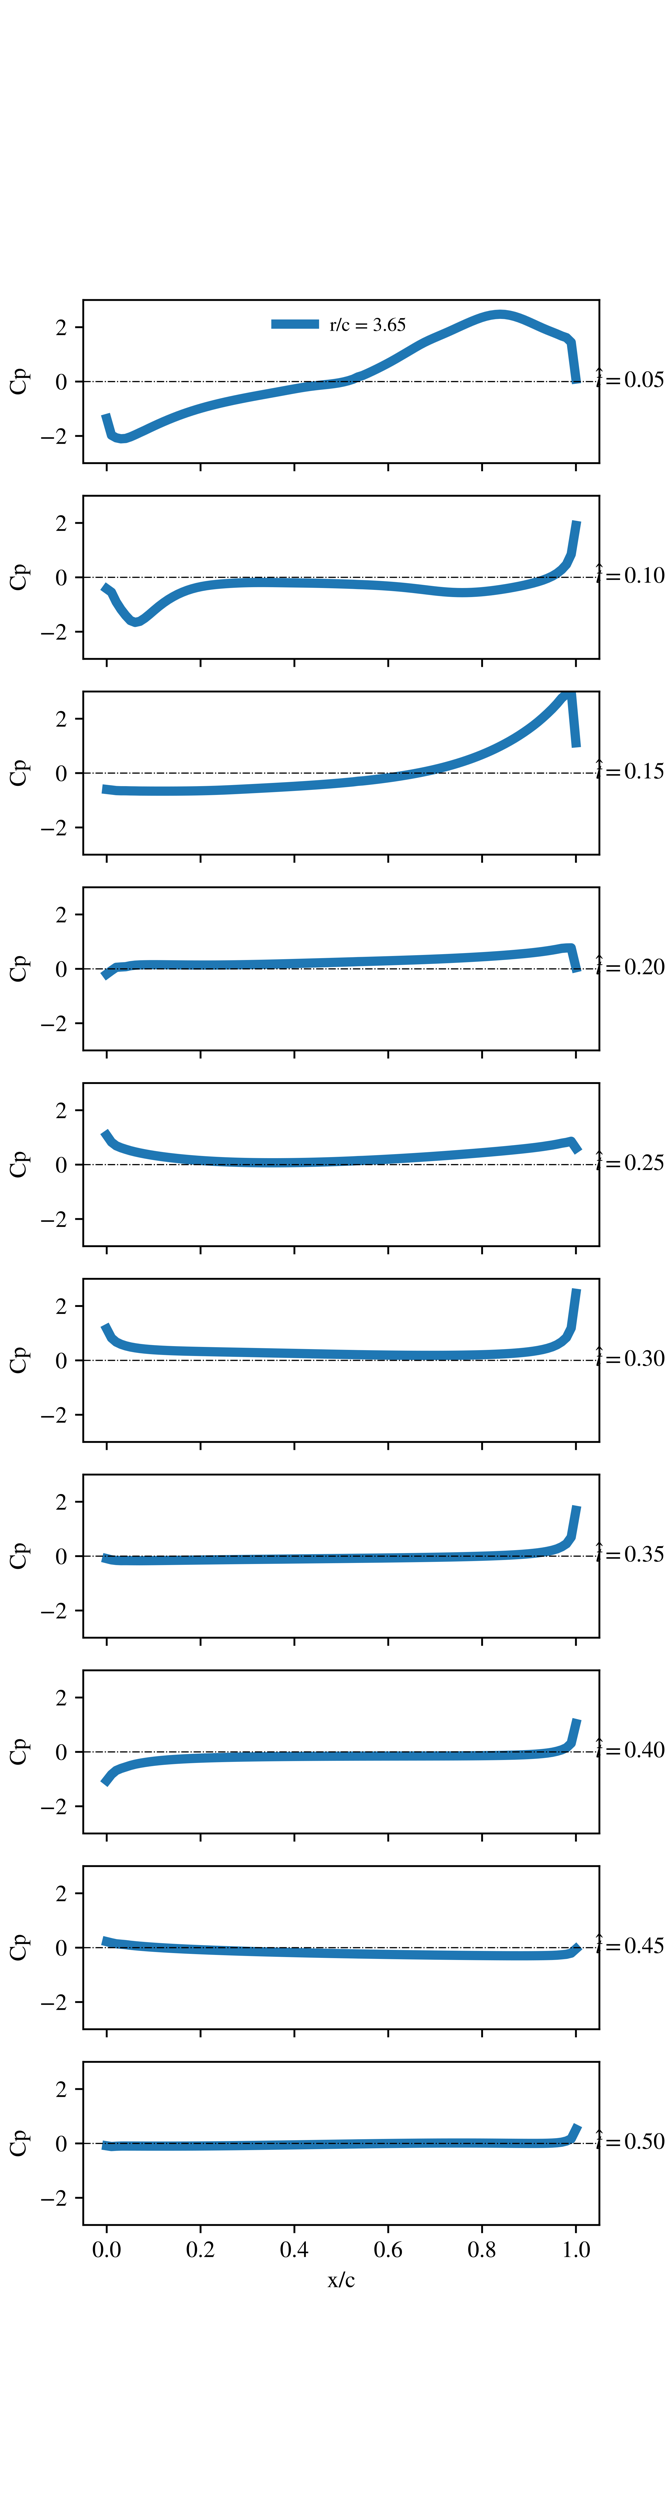<?xml version="1.0" encoding="utf-8" standalone="no"?>
<!DOCTYPE svg PUBLIC "-//W3C//DTD SVG 1.1//EN"
  "http://www.w3.org/Graphics/SVG/1.1/DTD/svg11.dtd">
<!-- Created with matplotlib (https://matplotlib.org/) -->
<svg height="1080pt" version="1.1" viewBox="0 0 288 1080" width="288pt" xmlns="http://www.w3.org/2000/svg" xmlns:xlink="http://www.w3.org/1999/xlink">
 <defs>
  <style type="text/css">*{stroke-linecap:butt;stroke-linejoin:round;}</style>
 </defs>
 <g id="figure_1">
  <g id="patch_1">
   <path d="M 0 1080 
L 288 1080 
L 288 0 
L 0 0 
z
" style="fill:#ffffff;"/>
  </g>
  <g id="axes_1">
   <g id="patch_2">
    <path d="M 36 200.075 
L 259.2 200.075 
L 259.2 129.6 
L 36 129.6 
z
" style="fill:#ffffff;"/>
   </g>
   <g id="matplotlib.axis_1">
    <g id="xtick_1">
     <g id="line2d_1">
      <defs>
       <path d="M 0 0 
L 0 3.5 
" id="m006f80d671" style="stroke:#000000;stroke-width:0.8;"/>
      </defs>
      <g>
       <use style="fill:#ffffff;stroke:#000000;stroke-width:0.8;" x="46.145" xlink:href="#m006f80d671" y="200.075"/>
      </g>
     </g>
    </g>
    <g id="xtick_2">
     <g id="line2d_2">
      <g>
       <use style="fill:#ffffff;stroke:#000000;stroke-width:0.8;" x="86.727" xlink:href="#m006f80d671" y="200.075"/>
      </g>
     </g>
    </g>
    <g id="xtick_3">
     <g id="line2d_3">
      <g>
       <use style="fill:#ffffff;stroke:#000000;stroke-width:0.8;" x="127.309" xlink:href="#m006f80d671" y="200.075"/>
      </g>
     </g>
    </g>
    <g id="xtick_4">
     <g id="line2d_4">
      <g>
       <use style="fill:#ffffff;stroke:#000000;stroke-width:0.8;" x="167.891" xlink:href="#m006f80d671" y="200.075"/>
      </g>
     </g>
    </g>
    <g id="xtick_5">
     <g id="line2d_5">
      <g>
       <use style="fill:#ffffff;stroke:#000000;stroke-width:0.8;" x="208.473" xlink:href="#m006f80d671" y="200.075"/>
      </g>
     </g>
    </g>
    <g id="xtick_6">
     <g id="line2d_6">
      <g>
       <use style="fill:#ffffff;stroke:#000000;stroke-width:0.8;" x="249.055" xlink:href="#m006f80d671" y="200.075"/>
      </g>
     </g>
    </g>
   </g>
   <g id="matplotlib.axis_2">
    <g id="ytick_1">
     <g id="line2d_7">
      <defs>
       <path d="M 0 0 
L -3.5 0 
" id="mcd6fc0c019" style="stroke:#000000;stroke-width:0.8;"/>
      </defs>
      <g>
       <use style="fill:#ffffff;stroke:#000000;stroke-width:0.8;" x="36" xlink:href="#mcd6fc0c019" y="188.329"/>
      </g>
     </g>
     <g id="text_1">
      <!-- −2 -->
      <g transform="translate(17.15 191.744)scale(0.1 -0.1)">
       <defs>
        <path d="M 62.094 22 
L 6.406 22 
L 6.406 28.594 
L 62.094 28.594 
z
" id="STIXGeneral-Regular-8722"/>
        <path d="M 47.406 13.703 
L 42 0 
L 2.906 0 
L 2.906 1.203 
L 20.703 20.094 
Q 27.703 27.406 30.703 33.5 
Q 33.703 39.594 33.703 46.094 
Q 33.703 52.797 30 56.5 
Q 26.297 60.203 19.797 60.203 
Q 14.406 60.203 11.25 57.391 
Q 8.094 54.594 5.094 47.203 
L 3 47.703 
Q 4.703 57 9.844 62.297 
Q 15 67.594 23.797 67.594 
Q 32.094 67.594 37.188 62.594 
Q 42.297 57.594 42.297 50 
Q 42.297 38.703 29.5 25.203 
L 13 7.594 
L 36.406 7.594 
Q 39.703 7.594 41.641 8.891 
Q 43.594 10.203 46 14.297 
z
" id="STIXGeneral-Regular-50"/>
       </defs>
       <use xlink:href="#STIXGeneral-Regular-8722"/>
       <use x="68.5" xlink:href="#STIXGeneral-Regular-50"/>
      </g>
     </g>
    </g>
    <g id="ytick_2">
     <g id="line2d_8">
      <g>
       <use style="fill:#ffffff;stroke:#000000;stroke-width:0.8;" x="36" xlink:href="#mcd6fc0c019" y="164.837"/>
      </g>
     </g>
     <g id="text_2">
      <!-- 0 -->
      <g transform="translate(24 168.252)scale(0.1 -0.1)">
       <defs>
        <path d="M 47.594 33 
Q 47.594 26.297 46.297 20.344 
Q 45 14.406 42.453 9.406 
Q 39.906 4.406 35.406 1.5 
Q 30.906 -1.406 25 -1.406 
Q 18.906 -1.406 14.297 1.688 
Q 9.703 4.797 7.203 10 
Q 4.703 15.203 3.547 21.094 
Q 2.406 27 2.406 33.594 
Q 2.406 42.906 4.703 50.344 
Q 7 57.797 12.344 62.688 
Q 17.703 67.594 25.406 67.594 
Q 35.203 67.594 41.391 58 
Q 47.594 48.406 47.594 33 
z
M 38 32.5 
Q 38 48.297 34.641 56.641 
Q 31.297 65 24.797 65 
Q 18.594 65 15.297 56.594 
Q 12 48.203 12 32.906 
Q 12 17.5 15.297 9.344 
Q 18.594 1.203 25 1.203 
Q 31.297 1.203 34.641 9.344 
Q 38 17.5 38 32.5 
z
" id="STIXGeneral-Regular-48"/>
       </defs>
       <use xlink:href="#STIXGeneral-Regular-48"/>
      </g>
     </g>
    </g>
    <g id="ytick_3">
     <g id="line2d_9">
      <g>
       <use style="fill:#ffffff;stroke:#000000;stroke-width:0.8;" x="36" xlink:href="#mcd6fc0c019" y="141.346"/>
      </g>
     </g>
     <g id="text_3">
      <!-- 2 -->
      <g transform="translate(24 144.761)scale(0.1 -0.1)">
       <use xlink:href="#STIXGeneral-Regular-50"/>
      </g>
     </g>
    </g>
    <g id="text_4">
     <!-- Cp -->
     <g transform="translate(10.98 170.672)rotate(-90)scale(0.1 -0.1)">
      <defs>
       <path d="M 61.406 13.094 
L 63.297 11.297 
Q 54.406 -1.406 36 -1.406 
Q 21.5 -1.406 12.406 7.5 
Q 2.797 16.906 2.797 32.5 
Q 2.797 47.094 11.797 57.203 
Q 21.203 67.594 36.094 67.594 
Q 42.5 67.594 48 66.094 
Q 54.297 64.297 54.906 64.297 
Q 58.203 64.297 59.094 67.594 
L 61.094 67.594 
L 62 44.906 
L 59.703 44.906 
Q 58.094 52.094 54.5 56 
Q 47.406 63.594 38.406 63.594 
Q 27.297 63.594 20.844 55.438 
Q 14.406 47.297 14.406 34.094 
Q 14.406 18 21.594 10.203 
Q 28.297 3 39.406 3 
Q 46 3 50.797 5.297 
Q 55.594 7.594 61.406 13.094 
z
" id="STIXGeneral-Regular-67"/>
       <path d="M 15.906 45.797 
L 15.906 38.094 
Q 22.203 46 30.297 46 
Q 37.594 46 42.297 40 
Q 47 34 47 24.703 
Q 47 13.797 40.953 6.391 
Q 34.906 -1 26 -1 
Q 22.906 -1 20.75 -0.094 
Q 18.594 0.797 15.906 3.297 
L 15.906 -12.406 
Q 15.906 -17.094 17.5 -18.438 
Q 19.094 -19.797 24.703 -19.906 
L 24.703 -21.703 
L 0.5 -21.703 
L 0.5 -20 
Q 4.906 -19.594 6.203 -18.297 
Q 7.5 -17 7.5 -13.094 
L 7.5 33.703 
Q 7.5 37.203 6.703 38.297 
Q 5.906 39.406 3.406 39.406 
Q 1.797 39.406 0.906 39.297 
L 0.906 40.906 
Q 7.906 43 15.297 46 
z
M 15.906 33.406 
L 15.906 8.797 
Q 15.906 6.594 19.344 4.391 
Q 22.797 2.203 26.297 2.203 
Q 31.703 2.203 35.047 7.297 
Q 38.406 12.406 38.406 20.703 
Q 38.406 29.5 35.047 34.75 
Q 31.703 40 26.094 40 
Q 22.594 40 19.25 37.797 
Q 15.906 35.594 15.906 33.406 
z
" id="STIXGeneral-Regular-112"/>
      </defs>
      <use xlink:href="#STIXGeneral-Regular-67"/>
      <use x="66.7" xlink:href="#STIXGeneral-Regular-112"/>
     </g>
    </g>
   </g>
   <g id="line2d_10">
    <path clip-path="url(#p17943e6054)" d="M 46.145 180.805 
L 48.195 188.003 
L 50.245 189.133 
L 52.294 189.56 
L 54.344 189.414 
L 56.393 188.723 
L 58.443 187.83 
L 60.493 186.868 
L 62.542 185.929 
L 64.592 184.943 
L 66.641 183.984 
L 68.691 183.048 
L 70.74 182.148 
L 72.79 181.279 
L 74.84 180.451 
L 76.889 179.658 
L 78.939 178.909 
L 80.988 178.195 
L 83.038 177.523 
L 85.088 176.884 
L 87.137 176.282 
L 89.187 175.71 
L 91.236 175.168 
L 93.286 174.652 
L 95.336 174.16 
L 97.385 173.69 
L 99.435 173.239 
L 101.484 172.806 
L 103.534 172.386 
L 105.583 171.981 
L 107.633 171.585 
L 109.683 171.201 
L 111.732 170.824 
L 113.782 170.453 
L 115.831 170.084 
L 117.881 169.715 
L 119.931 169.343 
L 121.98 168.969 
L 124.03 168.592 
L 126.079 168.218 
L 128.129 167.853 
L 130.179 167.504 
L 132.228 167.182 
L 134.278 166.889 
L 136.327 166.633 
L 138.377 166.401 
L 140.426 166.186 
L 142.476 165.965 
L 144.526 165.707 
L 146.575 165.391 
L 148.625 164.977 
L 150.674 164.456 
L 152.724 163.809 
L 154.774 162.841 
L 156.823 162.211 
L 158.873 161.305 
L 160.922 160.355 
L 162.972 159.363 
L 165.021 158.335 
L 167.071 157.269 
L 169.121 156.167 
L 171.17 155.013 
L 173.22 153.821 
L 175.269 152.619 
L 177.319 151.41 
L 179.369 150.198 
L 181.418 149.022 
L 183.468 147.938 
L 185.517 146.952 
L 187.567 146.037 
L 189.617 145.158 
L 191.666 144.282 
L 193.716 143.39 
L 195.765 142.468 
L 197.815 141.523 
L 199.864 140.59 
L 201.914 139.677 
L 203.964 138.796 
L 206.013 137.979 
L 208.063 137.235 
L 210.112 136.62 
L 212.162 136.153 
L 214.212 135.867 
L 216.261 135.749 
L 218.311 135.846 
L 220.36 136.163 
L 222.41 136.662 
L 224.46 137.321 
L 226.509 138.103 
L 228.559 138.983 
L 230.608 139.908 
L 232.658 140.847 
L 234.707 141.767 
L 236.757 142.635 
L 238.807 143.449 
L 240.856 144.273 
L 242.906 145.152 
L 244.955 145.868 
L 247.005 147.872 
L 249.055 163.753 
" style="fill:none;stroke:#1f77b4;stroke-linecap:square;stroke-width:4;"/>
   </g>
   <g id="line2d_11">
    <path clip-path="url(#p17943e6054)" d="M 36 164.837 
L 259.2 164.837 
" style="fill:none;stroke:#000000;stroke-dasharray:3.2,0.8,0.5,0.8;stroke-dashoffset:0;stroke-width:0.5;"/>
   </g>
   <g id="patch_3">
    <path d="M 36 200.075 
L 36 129.6 
" style="fill:none;stroke:#000000;stroke-linecap:square;stroke-linejoin:miter;stroke-width:0.8;"/>
   </g>
   <g id="patch_4">
    <path d="M 259.2 200.075 
L 259.2 129.6 
" style="fill:none;stroke:#000000;stroke-linecap:square;stroke-linejoin:miter;stroke-width:0.8;"/>
   </g>
   <g id="patch_5">
    <path d="M 36 200.075 
L 259.2 200.075 
" style="fill:none;stroke:#000000;stroke-linecap:square;stroke-linejoin:miter;stroke-width:0.8;"/>
   </g>
   <g id="patch_6">
    <path d="M 36 129.6 
L 259.2 129.6 
" style="fill:none;stroke:#000000;stroke-linecap:square;stroke-linejoin:miter;stroke-width:0.8;"/>
   </g>
   <g id="text_5">
    <!-- $\^t = 0.05$ -->
    <g transform="translate(257.542 167.167)scale(0.1 -0.1)">
     <defs>
      <path d="M -7.5 50.703 
L -10.906 50.703 
L -23.094 61 
L -35.203 50.703 
L -38.594 50.703 
L -26.203 67.406 
L -20 67.406 
z
" id="STIXGeneral-Regular-770"/>
      <path d="M 29.594 42.797 
L 29.094 39.594 
L 20.703 39.594 
L 12 6.797 
Q 11.797 6 11.797 5.406 
Q 11.797 3.797 13.297 3.797 
Q 14.5 3.797 16.094 5.344 
Q 17.703 6.906 21.406 11.703 
L 22.703 11 
Q 18.094 4 15.141 1.453 
Q 12.203 -1.094 8.406 -1.094 
Q 3.797 -1.094 3.797 2.594 
Q 3.797 3.594 5.406 10 
L 13.203 39.594 
L 5.703 39.594 
L 5.594 40.203 
Q 5.594 42 8.906 42.703 
Q 11.406 43.297 15.5 46.547 
Q 19.594 49.797 22.203 53.703 
Q 22.797 54.594 23.594 54.594 
Q 24.5 54.594 24.5 53.797 
Q 24.5 53.297 24.406 53.094 
L 21.594 42.797 
z
" id="STIXGeneral-Italic-116"/>
      <path d="M 63.703 32 
L 4.797 32 
L 4.797 38.594 
L 63.703 38.594 
z
M 63.703 12 
L 4.797 12 
L 4.797 18.594 
L 63.703 18.594 
z
" id="STIXGeneral-Regular-61"/>
      <path d="M 18.094 4.297 
Q 18.094 2.094 16.438 0.5 
Q 14.797 -1.094 12.5 -1.094 
Q 10.203 -1.094 8.594 0.5 
Q 7 2.094 7 4.391 
Q 7 6.703 8.641 8.344 
Q 10.297 10 12.594 10 
Q 14.797 10 16.438 8.297 
Q 18.094 6.594 18.094 4.297 
z
" id="STIXGeneral-Regular-46"/>
      <path d="M 43.797 68.094 
L 40.203 59.594 
Q 39.594 58.297 37.5 58.297 
L 18.094 58.297 
L 14.094 49.797 
Q 25.094 47.703 30 45.25 
Q 34.906 42.797 39.094 37 
Q 42.594 32.203 42.594 24.297 
Q 42.594 17.094 40.25 12.188 
Q 37.906 7.297 32.797 3.5 
Q 26 -1.406 15.797 -1.406 
Q 10.094 -1.406 6.594 0.297 
Q 3.094 2 3.094 4.797 
Q 3.094 8.594 7.594 8.594 
Q 11.203 8.594 15 5.5 
Q 18.906 2.297 22.094 2.297 
Q 27.297 2.297 31.438 7.5 
Q 35.594 12.703 35.594 19.203 
Q 35.594 28.797 28.906 34.203 
Q 20.203 41.203 7.594 41.203 
Q 6.406 41.203 6.406 42 
L 6.5 42.5 
L 17.406 66.203 
L 38.094 66.203 
Q 39.797 66.203 40.75 66.703 
Q 41.703 67.203 42.906 68.797 
z
" id="STIXGeneral-Regular-53"/>
     </defs>
     <use transform="translate(39.043 16.594)" xlink:href="#STIXGeneral-Regular-770"/>
     <use transform="translate(0 0.203)" xlink:href="#STIXGeneral-Italic-116"/>
     <use transform="translate(42.24 0.203)" xlink:href="#STIXGeneral-Regular-61"/>
     <use transform="translate(125.18 0.203)" xlink:href="#STIXGeneral-Regular-48"/>
     <use transform="translate(175.18 0.203)" xlink:href="#STIXGeneral-Regular-46"/>
     <use transform="translate(200.18 0.203)" xlink:href="#STIXGeneral-Regular-48"/>
     <use transform="translate(250.18 0.203)" xlink:href="#STIXGeneral-Regular-53"/>
    </g>
   </g>
   <g id="legend_1">
    <g id="line2d_12">
     <path d="M 119.32 140.012 
L 135.98 140.012 
" style="fill:none;stroke:#1f77b4;stroke-linecap:square;stroke-width:4;"/>
    </g>
    <g id="line2d_13"/>
    <g id="text_6">
     <!-- r/c = 3.65 -->
     <g transform="translate(142.644 142.928)scale(0.083 -0.083)">
      <defs>
       <path d="M 16 45.797 
L 16 36.594 
Q 19.797 42 22.344 44 
Q 24.906 46 28 46 
Q 30.594 46 32.047 44.594 
Q 33.5 43.203 33.5 40.703 
Q 33.5 38.594 32.453 37.391 
Q 31.406 36.203 29.594 36.203 
Q 27.703 36.203 25.594 38.203 
Q 24 39.703 23 39.703 
Q 20.906 39.703 18.453 36.797 
Q 16 33.906 16 31.5 
L 16 9 
Q 16 4.703 17.703 3.203 
Q 19.406 1.703 24.5 1.5 
L 24.5 0 
L 0.5 0 
L 0.5 1.5 
Q 5.297 2.406 6.438 3.5 
Q 7.594 4.594 7.594 8.406 
L 7.594 33.406 
Q 7.594 36.703 6.844 38.047 
Q 6.094 39.406 4.203 39.406 
Q 2.594 39.406 0.703 39 
L 0.703 40.594 
Q 7 42.594 15.5 46 
z
" id="STIXGeneral-Regular-114"/>
       <path d="M 28.703 67.594 
L 5.906 -1.406 
L -0.906 -1.406 
L 22 67.594 
z
" id="STIXGeneral-Regular-47"/>
       <path d="M 39.797 15.594 
L 41.203 14.703 
Q 36.906 6.297 33 3.203 
Q 27.906 -1 21.5 -1 
Q 13.203 -1 7.844 5.25 
Q 2.5 11.5 2.5 21.203 
Q 2.5 33.906 10.906 40.906 
Q 17.094 46 24.406 46 
Q 30.703 46 35.25 42.953 
Q 39.797 39.906 39.797 35.703 
Q 39.797 34 38.391 32.75 
Q 37 31.5 35.094 31.5 
Q 31.594 31.5 30.297 36.094 
L 29.703 38.297 
Q 28.906 41.094 27.703 42.094 
Q 26.5 43.094 23.797 43.094 
Q 17.703 43.094 13.953 38.297 
Q 10.203 33.5 10.203 25.703 
Q 10.203 17.094 14.5 11.641 
Q 18.797 6.203 25.703 6.203 
Q 30 6.203 33.094 8.25 
Q 36.203 10.297 39.797 15.594 
z
" id="STIXGeneral-Regular-99"/>
       <path id="STIXGeneral-Regular-32"/>
       <path d="M 6.094 51 
L 4.5 51.406 
Q 6.797 58.906 11.688 63.25 
Q 16.594 67.594 24.094 67.594 
Q 31.094 67.594 35.391 63.797 
Q 39.703 60 39.703 53.906 
Q 39.703 45.703 30.406 40.094 
Q 35.906 37.703 38.703 34.797 
Q 43.094 29.906 43.094 21.906 
Q 43.094 13.906 38.5 7.906 
Q 35.094 3.297 28.75 0.938 
Q 22.406 -1.406 15.297 -1.406 
Q 4.094 -1.406 4.094 4.297 
Q 4.094 5.906 5.297 6.906 
Q 6.5 7.906 8.203 7.906 
Q 10.703 7.906 14.297 5.297 
Q 18.703 2.203 22.906 2.203 
Q 28.406 2.203 32.156 6.641 
Q 35.906 11.094 35.906 17.5 
Q 35.906 29 25.5 32 
Q 22.406 33 15.297 33 
L 15.297 34.406 
Q 20.906 36.297 23.703 38 
Q 31.797 42.594 31.797 51.406 
Q 31.797 56.406 28.938 59 
Q 26.094 61.594 21 61.594 
Q 12 61.594 6.094 51 
z
" id="STIXGeneral-Regular-51"/>
       <path d="M 44.594 68.406 
L 44.797 66.797 
Q 33 64.906 25.094 57.25 
Q 17.203 49.594 15.203 38.297 
Q 21 42.797 27.906 42.797 
Q 36.703 42.797 41.75 37.188 
Q 46.797 31.594 46.797 21.906 
Q 46.797 12.094 41.703 5.906 
Q 35.797 -1.406 25.797 -1.406 
Q 13.594 -1.406 8.094 8.703 
Q 3.406 17.297 3.406 27.906 
Q 3.406 44.297 14.297 55.5 
Q 20.5 61.906 27.047 64.547 
Q 33.594 67.203 44.594 68.406 
z
M 37.797 18.797 
Q 37.797 38.203 24.297 38.203 
Q 19.297 38.203 16 35.547 
Q 12.703 32.906 12.703 26.594 
Q 12.703 14.906 16.344 8.156 
Q 20 1.406 26.906 1.406 
Q 32.203 1.406 35 6.156 
Q 37.797 10.906 37.797 18.797 
z
" id="STIXGeneral-Regular-54"/>
      </defs>
      <use xlink:href="#STIXGeneral-Regular-114"/>
      <use x="33.3" xlink:href="#STIXGeneral-Regular-47"/>
      <use x="61.1" xlink:href="#STIXGeneral-Regular-99"/>
      <use x="105.5" xlink:href="#STIXGeneral-Regular-32"/>
      <use x="130.5" xlink:href="#STIXGeneral-Regular-61"/>
      <use x="199" xlink:href="#STIXGeneral-Regular-32"/>
      <use x="224" xlink:href="#STIXGeneral-Regular-51"/>
      <use x="274" xlink:href="#STIXGeneral-Regular-46"/>
      <use x="299" xlink:href="#STIXGeneral-Regular-54"/>
      <use x="349" xlink:href="#STIXGeneral-Regular-53"/>
     </g>
    </g>
   </g>
  </g>
  <g id="axes_2">
   <g id="patch_7">
    <path d="M 36 284.644 
L 259.2 284.644 
L 259.2 214.169 
L 36 214.169 
z
" style="fill:#ffffff;"/>
   </g>
   <g id="matplotlib.axis_3">
    <g id="xtick_7">
     <g id="line2d_14">
      <g>
       <use style="fill:#ffffff;stroke:#000000;stroke-width:0.8;" x="46.145" xlink:href="#m006f80d671" y="284.644"/>
      </g>
     </g>
    </g>
    <g id="xtick_8">
     <g id="line2d_15">
      <g>
       <use style="fill:#ffffff;stroke:#000000;stroke-width:0.8;" x="86.727" xlink:href="#m006f80d671" y="284.644"/>
      </g>
     </g>
    </g>
    <g id="xtick_9">
     <g id="line2d_16">
      <g>
       <use style="fill:#ffffff;stroke:#000000;stroke-width:0.8;" x="127.309" xlink:href="#m006f80d671" y="284.644"/>
      </g>
     </g>
    </g>
    <g id="xtick_10">
     <g id="line2d_17">
      <g>
       <use style="fill:#ffffff;stroke:#000000;stroke-width:0.8;" x="167.891" xlink:href="#m006f80d671" y="284.644"/>
      </g>
     </g>
    </g>
    <g id="xtick_11">
     <g id="line2d_18">
      <g>
       <use style="fill:#ffffff;stroke:#000000;stroke-width:0.8;" x="208.473" xlink:href="#m006f80d671" y="284.644"/>
      </g>
     </g>
    </g>
    <g id="xtick_12">
     <g id="line2d_19">
      <g>
       <use style="fill:#ffffff;stroke:#000000;stroke-width:0.8;" x="249.055" xlink:href="#m006f80d671" y="284.644"/>
      </g>
     </g>
    </g>
   </g>
   <g id="matplotlib.axis_4">
    <g id="ytick_4">
     <g id="line2d_20">
      <g>
       <use style="fill:#ffffff;stroke:#000000;stroke-width:0.8;" x="36" xlink:href="#mcd6fc0c019" y="272.898"/>
      </g>
     </g>
     <g id="text_7">
      <!-- −2 -->
      <g transform="translate(17.15 276.313)scale(0.1 -0.1)">
       <use xlink:href="#STIXGeneral-Regular-8722"/>
       <use x="68.5" xlink:href="#STIXGeneral-Regular-50"/>
      </g>
     </g>
    </g>
    <g id="ytick_5">
     <g id="line2d_21">
      <g>
       <use style="fill:#ffffff;stroke:#000000;stroke-width:0.8;" x="36" xlink:href="#mcd6fc0c019" y="249.407"/>
      </g>
     </g>
     <g id="text_8">
      <!-- 0 -->
      <g transform="translate(24 252.822)scale(0.1 -0.1)">
       <use xlink:href="#STIXGeneral-Regular-48"/>
      </g>
     </g>
    </g>
    <g id="ytick_6">
     <g id="line2d_22">
      <g>
       <use style="fill:#ffffff;stroke:#000000;stroke-width:0.8;" x="36" xlink:href="#mcd6fc0c019" y="225.915"/>
      </g>
     </g>
     <g id="text_9">
      <!-- 2 -->
      <g transform="translate(24 229.33)scale(0.1 -0.1)">
       <use xlink:href="#STIXGeneral-Regular-50"/>
      </g>
     </g>
    </g>
    <g id="text_10">
     <!-- Cp -->
     <g transform="translate(10.98 255.242)rotate(-90)scale(0.1 -0.1)">
      <use xlink:href="#STIXGeneral-Regular-67"/>
      <use x="66.7" xlink:href="#STIXGeneral-Regular-112"/>
     </g>
    </g>
   </g>
   <g id="line2d_23">
    <path clip-path="url(#pee9268ed09)" d="M 46.145 254.361 
L 48.195 255.84 
L 50.245 260.043 
L 52.294 263.227 
L 54.344 265.876 
L 56.393 268.084 
L 58.443 268.88 
L 60.493 268.412 
L 62.542 267.091 
L 64.592 265.433 
L 66.641 263.666 
L 68.691 261.959 
L 70.74 260.403 
L 72.79 259.003 
L 74.84 257.786 
L 76.889 256.71 
L 78.939 255.798 
L 80.988 255.01 
L 83.038 254.358 
L 85.088 253.816 
L 87.137 253.377 
L 89.187 253.021 
L 91.236 252.735 
L 93.286 252.504 
L 95.336 252.314 
L 97.385 252.156 
L 99.435 252.021 
L 101.484 251.91 
L 103.534 251.817 
L 105.583 251.746 
L 107.633 251.692 
L 109.683 251.658 
L 111.732 251.639 
L 113.782 251.638 
L 115.831 251.65 
L 117.881 251.673 
L 119.931 251.701 
L 121.98 251.732 
L 124.03 251.763 
L 126.079 251.794 
L 128.129 251.821 
L 130.179 251.849 
L 132.228 251.877 
L 134.278 251.909 
L 136.327 251.949 
L 138.377 251.994 
L 140.426 252.045 
L 142.476 252.099 
L 144.526 252.157 
L 146.575 252.219 
L 148.625 252.286 
L 150.674 252.355 
L 152.724 252.427 
L 154.774 252.523 
L 156.823 252.583 
L 158.873 252.672 
L 160.922 252.771 
L 162.972 252.883 
L 165.021 253.005 
L 167.071 253.138 
L 169.121 253.283 
L 171.17 253.447 
L 173.22 253.626 
L 175.269 253.824 
L 177.319 254.037 
L 179.369 254.263 
L 181.418 254.498 
L 183.468 254.741 
L 185.517 254.988 
L 187.567 255.229 
L 189.617 255.45 
L 191.666 255.642 
L 193.716 255.799 
L 195.765 255.918 
L 197.815 255.99 
L 199.864 256.018 
L 201.914 255.994 
L 203.964 255.928 
L 206.013 255.814 
L 208.063 255.662 
L 210.112 255.468 
L 212.162 255.24 
L 214.212 254.979 
L 216.261 254.689 
L 218.311 254.372 
L 220.36 254.031 
L 222.41 253.661 
L 224.46 253.264 
L 226.509 252.837 
L 228.559 252.366 
L 230.608 251.854 
L 232.658 251.281 
L 234.707 250.626 
L 236.757 249.843 
L 238.807 248.897 
L 240.856 247.682 
L 242.906 246.062 
L 244.955 243.825 
L 247.005 239.47 
L 249.055 226.988 
" style="fill:none;stroke:#1f77b4;stroke-linecap:square;stroke-width:4;"/>
   </g>
   <g id="line2d_24">
    <path clip-path="url(#pee9268ed09)" d="M 36 249.407 
L 259.2 249.407 
" style="fill:none;stroke:#000000;stroke-dasharray:3.2,0.8,0.5,0.8;stroke-dashoffset:0;stroke-width:0.5;"/>
   </g>
   <g id="patch_8">
    <path d="M 36 284.644 
L 36 214.169 
" style="fill:none;stroke:#000000;stroke-linecap:square;stroke-linejoin:miter;stroke-width:0.8;"/>
   </g>
   <g id="patch_9">
    <path d="M 259.2 284.644 
L 259.2 214.169 
" style="fill:none;stroke:#000000;stroke-linecap:square;stroke-linejoin:miter;stroke-width:0.8;"/>
   </g>
   <g id="patch_10">
    <path d="M 36 284.644 
L 259.2 284.644 
" style="fill:none;stroke:#000000;stroke-linecap:square;stroke-linejoin:miter;stroke-width:0.8;"/>
   </g>
   <g id="patch_11">
    <path d="M 36 214.169 
L 259.2 214.169 
" style="fill:none;stroke:#000000;stroke-linecap:square;stroke-linejoin:miter;stroke-width:0.8;"/>
   </g>
   <g id="text_11">
    <!-- $\^t = 0.10$ -->
    <g transform="translate(257.542 251.736)scale(0.1 -0.1)">
     <defs>
      <path d="M 39.406 0 
L 11.797 0 
L 11.797 1.5 
Q 17.297 1.797 19.297 3.547 
Q 21.297 5.297 21.297 9.5 
L 21.297 54.406 
Q 21.297 59.297 18.297 59.297 
Q 16.906 59.297 13.797 58.094 
L 11.094 57.094 
L 11.094 58.5 
L 29 67.594 
L 29.906 67.297 
L 29.906 7.594 
Q 29.906 4.297 31.906 2.891 
Q 33.906 1.5 39.406 1.5 
z
" id="STIXGeneral-Regular-49"/>
     </defs>
     <use transform="translate(39.043 16.594)" xlink:href="#STIXGeneral-Regular-770"/>
     <use transform="translate(0 0.203)" xlink:href="#STIXGeneral-Italic-116"/>
     <use transform="translate(42.24 0.203)" xlink:href="#STIXGeneral-Regular-61"/>
     <use transform="translate(125.18 0.203)" xlink:href="#STIXGeneral-Regular-48"/>
     <use transform="translate(175.18 0.203)" xlink:href="#STIXGeneral-Regular-46"/>
     <use transform="translate(200.18 0.203)" xlink:href="#STIXGeneral-Regular-49"/>
     <use transform="translate(250.18 0.203)" xlink:href="#STIXGeneral-Regular-48"/>
    </g>
   </g>
  </g>
  <g id="axes_3">
   <g id="patch_12">
    <path d="M 36 369.214 
L 259.2 369.214 
L 259.2 298.739 
L 36 298.739 
z
" style="fill:#ffffff;"/>
   </g>
   <g id="matplotlib.axis_5">
    <g id="xtick_13">
     <g id="line2d_25">
      <g>
       <use style="fill:#ffffff;stroke:#000000;stroke-width:0.8;" x="46.145" xlink:href="#m006f80d671" y="369.214"/>
      </g>
     </g>
    </g>
    <g id="xtick_14">
     <g id="line2d_26">
      <g>
       <use style="fill:#ffffff;stroke:#000000;stroke-width:0.8;" x="86.727" xlink:href="#m006f80d671" y="369.214"/>
      </g>
     </g>
    </g>
    <g id="xtick_15">
     <g id="line2d_27">
      <g>
       <use style="fill:#ffffff;stroke:#000000;stroke-width:0.8;" x="127.309" xlink:href="#m006f80d671" y="369.214"/>
      </g>
     </g>
    </g>
    <g id="xtick_16">
     <g id="line2d_28">
      <g>
       <use style="fill:#ffffff;stroke:#000000;stroke-width:0.8;" x="167.891" xlink:href="#m006f80d671" y="369.214"/>
      </g>
     </g>
    </g>
    <g id="xtick_17">
     <g id="line2d_29">
      <g>
       <use style="fill:#ffffff;stroke:#000000;stroke-width:0.8;" x="208.473" xlink:href="#m006f80d671" y="369.214"/>
      </g>
     </g>
    </g>
    <g id="xtick_18">
     <g id="line2d_30">
      <g>
       <use style="fill:#ffffff;stroke:#000000;stroke-width:0.8;" x="249.055" xlink:href="#m006f80d671" y="369.214"/>
      </g>
     </g>
    </g>
   </g>
   <g id="matplotlib.axis_6">
    <g id="ytick_7">
     <g id="line2d_31">
      <g>
       <use style="fill:#ffffff;stroke:#000000;stroke-width:0.8;" x="36" xlink:href="#mcd6fc0c019" y="357.468"/>
      </g>
     </g>
     <g id="text_12">
      <!-- −2 -->
      <g transform="translate(17.15 360.883)scale(0.1 -0.1)">
       <use xlink:href="#STIXGeneral-Regular-8722"/>
       <use x="68.5" xlink:href="#STIXGeneral-Regular-50"/>
      </g>
     </g>
    </g>
    <g id="ytick_8">
     <g id="line2d_32">
      <g>
       <use style="fill:#ffffff;stroke:#000000;stroke-width:0.8;" x="36" xlink:href="#mcd6fc0c019" y="333.976"/>
      </g>
     </g>
     <g id="text_13">
      <!-- 0 -->
      <g transform="translate(24 337.391)scale(0.1 -0.1)">
       <use xlink:href="#STIXGeneral-Regular-48"/>
      </g>
     </g>
    </g>
    <g id="ytick_9">
     <g id="line2d_33">
      <g>
       <use style="fill:#ffffff;stroke:#000000;stroke-width:0.8;" x="36" xlink:href="#mcd6fc0c019" y="310.485"/>
      </g>
     </g>
     <g id="text_14">
      <!-- 2 -->
      <g transform="translate(24 313.9)scale(0.1 -0.1)">
       <use xlink:href="#STIXGeneral-Regular-50"/>
      </g>
     </g>
    </g>
    <g id="text_15">
     <!-- Cp -->
     <g transform="translate(10.98 339.811)rotate(-90)scale(0.1 -0.1)">
      <use xlink:href="#STIXGeneral-Regular-67"/>
      <use x="66.7" xlink:href="#STIXGeneral-Regular-112"/>
     </g>
    </g>
   </g>
   <g id="line2d_34">
    <path clip-path="url(#p16bb5a16c4)" d="M 46.145 341.044 
L 48.195 341.281 
L 50.245 341.53 
L 52.294 341.602 
L 54.344 341.609 
L 56.393 341.662 
L 58.443 341.688 
L 60.493 341.732 
L 62.542 341.744 
L 64.592 341.759 
L 66.641 341.767 
L 68.691 341.771 
L 70.74 341.773 
L 72.79 341.77 
L 74.84 341.762 
L 76.889 341.751 
L 78.939 341.733 
L 80.988 341.711 
L 83.038 341.682 
L 85.088 341.645 
L 87.137 341.601 
L 89.187 341.551 
L 91.236 341.493 
L 93.286 341.427 
L 95.336 341.351 
L 97.385 341.267 
L 99.435 341.175 
L 101.484 341.078 
L 103.534 340.977 
L 105.583 340.874 
L 107.633 340.77 
L 109.683 340.664 
L 111.732 340.558 
L 113.782 340.45 
L 115.831 340.342 
L 117.881 340.231 
L 119.931 340.118 
L 121.98 340.003 
L 124.03 339.885 
L 126.079 339.765 
L 128.129 339.64 
L 130.179 339.513 
L 132.228 339.382 
L 134.278 339.247 
L 136.327 339.108 
L 138.377 338.964 
L 140.426 338.812 
L 142.476 338.655 
L 144.526 338.491 
L 146.575 338.32 
L 148.625 338.141 
L 150.674 337.956 
L 152.724 337.763 
L 154.774 337.508 
L 156.823 337.352 
L 158.873 337.132 
L 160.922 336.901 
L 162.972 336.658 
L 165.021 336.403 
L 167.071 336.133 
L 169.121 335.849 
L 171.17 335.55 
L 173.22 335.237 
L 175.269 334.905 
L 177.319 334.557 
L 179.369 334.187 
L 181.418 333.799 
L 183.468 333.387 
L 185.517 332.951 
L 187.567 332.49 
L 189.617 332.002 
L 191.666 331.486 
L 193.716 330.94 
L 195.765 330.363 
L 197.815 329.752 
L 199.864 329.108 
L 201.914 328.423 
L 203.964 327.702 
L 206.013 326.934 
L 208.063 326.127 
L 210.112 325.27 
L 212.162 324.368 
L 214.212 323.41 
L 216.261 322.396 
L 218.311 321.325 
L 220.36 320.2 
L 222.41 319.007 
L 224.46 317.734 
L 226.509 316.386 
L 228.559 314.959 
L 230.608 313.449 
L 232.658 311.824 
L 234.707 310.065 
L 236.757 308.194 
L 238.807 306.207 
L 240.856 304.017 
L 242.906 301.576 
L 244.955 299.783 
L 247.005 298.592 
L 249.055 320.905 
" style="fill:none;stroke:#1f77b4;stroke-linecap:square;stroke-width:4;"/>
   </g>
   <g id="line2d_35">
    <path clip-path="url(#p16bb5a16c4)" d="M 36 333.976 
L 259.2 333.976 
" style="fill:none;stroke:#000000;stroke-dasharray:3.2,0.8,0.5,0.8;stroke-dashoffset:0;stroke-width:0.5;"/>
   </g>
   <g id="patch_13">
    <path d="M 36 369.214 
L 36 298.739 
" style="fill:none;stroke:#000000;stroke-linecap:square;stroke-linejoin:miter;stroke-width:0.8;"/>
   </g>
   <g id="patch_14">
    <path d="M 259.2 369.214 
L 259.2 298.739 
" style="fill:none;stroke:#000000;stroke-linecap:square;stroke-linejoin:miter;stroke-width:0.8;"/>
   </g>
   <g id="patch_15">
    <path d="M 36 369.214 
L 259.2 369.214 
" style="fill:none;stroke:#000000;stroke-linecap:square;stroke-linejoin:miter;stroke-width:0.8;"/>
   </g>
   <g id="patch_16">
    <path d="M 36 298.739 
L 259.2 298.739 
" style="fill:none;stroke:#000000;stroke-linecap:square;stroke-linejoin:miter;stroke-width:0.8;"/>
   </g>
   <g id="text_16">
    <!-- $\^t = 0.15$ -->
    <g transform="translate(257.542 336.306)scale(0.1 -0.1)">
     <use transform="translate(39.043 16.594)" xlink:href="#STIXGeneral-Regular-770"/>
     <use transform="translate(0 0.203)" xlink:href="#STIXGeneral-Italic-116"/>
     <use transform="translate(42.24 0.203)" xlink:href="#STIXGeneral-Regular-61"/>
     <use transform="translate(125.18 0.203)" xlink:href="#STIXGeneral-Regular-48"/>
     <use transform="translate(175.18 0.203)" xlink:href="#STIXGeneral-Regular-46"/>
     <use transform="translate(200.18 0.203)" xlink:href="#STIXGeneral-Regular-49"/>
     <use transform="translate(250.18 0.203)" xlink:href="#STIXGeneral-Regular-53"/>
    </g>
   </g>
  </g>
  <g id="axes_4">
   <g id="patch_17">
    <path d="M 36 453.783 
L 259.2 453.783 
L 259.2 383.308 
L 36 383.308 
z
" style="fill:#ffffff;"/>
   </g>
   <g id="matplotlib.axis_7">
    <g id="xtick_19">
     <g id="line2d_36">
      <g>
       <use style="fill:#ffffff;stroke:#000000;stroke-width:0.8;" x="46.145" xlink:href="#m006f80d671" y="453.783"/>
      </g>
     </g>
    </g>
    <g id="xtick_20">
     <g id="line2d_37">
      <g>
       <use style="fill:#ffffff;stroke:#000000;stroke-width:0.8;" x="86.727" xlink:href="#m006f80d671" y="453.783"/>
      </g>
     </g>
    </g>
    <g id="xtick_21">
     <g id="line2d_38">
      <g>
       <use style="fill:#ffffff;stroke:#000000;stroke-width:0.8;" x="127.309" xlink:href="#m006f80d671" y="453.783"/>
      </g>
     </g>
    </g>
    <g id="xtick_22">
     <g id="line2d_39">
      <g>
       <use style="fill:#ffffff;stroke:#000000;stroke-width:0.8;" x="167.891" xlink:href="#m006f80d671" y="453.783"/>
      </g>
     </g>
    </g>
    <g id="xtick_23">
     <g id="line2d_40">
      <g>
       <use style="fill:#ffffff;stroke:#000000;stroke-width:0.8;" x="208.473" xlink:href="#m006f80d671" y="453.783"/>
      </g>
     </g>
    </g>
    <g id="xtick_24">
     <g id="line2d_41">
      <g>
       <use style="fill:#ffffff;stroke:#000000;stroke-width:0.8;" x="249.055" xlink:href="#m006f80d671" y="453.783"/>
      </g>
     </g>
    </g>
   </g>
   <g id="matplotlib.axis_8">
    <g id="ytick_10">
     <g id="line2d_42">
      <g>
       <use style="fill:#ffffff;stroke:#000000;stroke-width:0.8;" x="36" xlink:href="#mcd6fc0c019" y="442.037"/>
      </g>
     </g>
     <g id="text_17">
      <!-- −2 -->
      <g transform="translate(17.15 445.452)scale(0.1 -0.1)">
       <use xlink:href="#STIXGeneral-Regular-8722"/>
       <use x="68.5" xlink:href="#STIXGeneral-Regular-50"/>
      </g>
     </g>
    </g>
    <g id="ytick_11">
     <g id="line2d_43">
      <g>
       <use style="fill:#ffffff;stroke:#000000;stroke-width:0.8;" x="36" xlink:href="#mcd6fc0c019" y="418.546"/>
      </g>
     </g>
     <g id="text_18">
      <!-- 0 -->
      <g transform="translate(24 421.961)scale(0.1 -0.1)">
       <use xlink:href="#STIXGeneral-Regular-48"/>
      </g>
     </g>
    </g>
    <g id="ytick_12">
     <g id="line2d_44">
      <g>
       <use style="fill:#ffffff;stroke:#000000;stroke-width:0.8;" x="36" xlink:href="#mcd6fc0c019" y="395.054"/>
      </g>
     </g>
     <g id="text_19">
      <!-- 2 -->
      <g transform="translate(24 398.469)scale(0.1 -0.1)">
       <use xlink:href="#STIXGeneral-Regular-50"/>
      </g>
     </g>
    </g>
    <g id="text_20">
     <!-- Cp -->
     <g transform="translate(10.98 424.381)rotate(-90)scale(0.1 -0.1)">
      <use xlink:href="#STIXGeneral-Regular-67"/>
      <use x="66.7" xlink:href="#STIXGeneral-Regular-112"/>
     </g>
    </g>
   </g>
   <g id="line2d_45">
    <path clip-path="url(#p70909b06b6)" d="M 46.145 420.783 
L 48.195 419.286 
L 50.245 417.884 
L 52.294 417.73 
L 54.344 417.615 
L 56.393 417.2 
L 58.443 416.955 
L 60.493 416.842 
L 62.542 416.787 
L 64.592 416.754 
L 66.641 416.748 
L 68.691 416.756 
L 70.74 416.774 
L 72.79 416.795 
L 74.84 416.817 
L 76.889 416.838 
L 78.939 416.855 
L 80.988 416.871 
L 83.038 416.883 
L 85.088 416.891 
L 87.137 416.896 
L 89.187 416.898 
L 91.236 416.894 
L 93.286 416.886 
L 95.336 416.872 
L 97.385 416.853 
L 99.435 416.83 
L 101.484 416.803 
L 103.534 416.772 
L 105.583 416.738 
L 107.633 416.702 
L 109.683 416.663 
L 111.732 416.623 
L 113.782 416.58 
L 115.831 416.534 
L 117.881 416.486 
L 119.931 416.435 
L 121.98 416.383 
L 124.03 416.328 
L 126.079 416.272 
L 128.129 416.216 
L 130.179 416.159 
L 132.228 416.101 
L 134.278 416.044 
L 136.327 415.986 
L 138.377 415.928 
L 140.426 415.869 
L 142.476 415.809 
L 144.526 415.748 
L 146.575 415.687 
L 148.625 415.626 
L 150.674 415.565 
L 152.724 415.505 
L 154.774 415.428 
L 156.823 415.383 
L 158.873 415.323 
L 160.922 415.262 
L 162.972 415.201 
L 165.021 415.138 
L 167.071 415.074 
L 169.121 415.009 
L 171.17 414.943 
L 173.22 414.875 
L 175.269 414.807 
L 177.319 414.737 
L 179.369 414.665 
L 181.418 414.592 
L 183.468 414.516 
L 185.517 414.438 
L 187.567 414.356 
L 189.617 414.272 
L 191.666 414.183 
L 193.716 414.092 
L 195.765 413.997 
L 197.815 413.898 
L 199.864 413.795 
L 201.914 413.688 
L 203.964 413.577 
L 206.013 413.462 
L 208.063 413.341 
L 210.112 413.216 
L 212.162 413.086 
L 214.212 412.95 
L 216.261 412.808 
L 218.311 412.657 
L 220.36 412.497 
L 222.41 412.324 
L 224.46 412.144 
L 226.509 411.959 
L 228.559 411.756 
L 230.608 411.538 
L 232.658 411.299 
L 234.707 411.038 
L 236.757 410.749 
L 238.807 410.43 
L 240.856 410.075 
L 242.906 409.687 
L 244.955 409.521 
L 247.005 409.475 
L 249.055 418.03 
" style="fill:none;stroke:#1f77b4;stroke-linecap:square;stroke-width:4;"/>
   </g>
   <g id="line2d_46">
    <path clip-path="url(#p70909b06b6)" d="M 36 418.546 
L 259.2 418.546 
" style="fill:none;stroke:#000000;stroke-dasharray:3.2,0.8,0.5,0.8;stroke-dashoffset:0;stroke-width:0.5;"/>
   </g>
   <g id="patch_18">
    <path d="M 36 453.783 
L 36 383.308 
" style="fill:none;stroke:#000000;stroke-linecap:square;stroke-linejoin:miter;stroke-width:0.8;"/>
   </g>
   <g id="patch_19">
    <path d="M 259.2 453.783 
L 259.2 383.308 
" style="fill:none;stroke:#000000;stroke-linecap:square;stroke-linejoin:miter;stroke-width:0.8;"/>
   </g>
   <g id="patch_20">
    <path d="M 36 453.783 
L 259.2 453.783 
" style="fill:none;stroke:#000000;stroke-linecap:square;stroke-linejoin:miter;stroke-width:0.8;"/>
   </g>
   <g id="patch_21">
    <path d="M 36 383.308 
L 259.2 383.308 
" style="fill:none;stroke:#000000;stroke-linecap:square;stroke-linejoin:miter;stroke-width:0.8;"/>
   </g>
   <g id="text_21">
    <!-- $\^t = 0.20$ -->
    <g transform="translate(257.542 420.875)scale(0.1 -0.1)">
     <use transform="translate(39.043 16.594)" xlink:href="#STIXGeneral-Regular-770"/>
     <use transform="translate(0 0.203)" xlink:href="#STIXGeneral-Italic-116"/>
     <use transform="translate(42.24 0.203)" xlink:href="#STIXGeneral-Regular-61"/>
     <use transform="translate(125.18 0.203)" xlink:href="#STIXGeneral-Regular-48"/>
     <use transform="translate(175.18 0.203)" xlink:href="#STIXGeneral-Regular-46"/>
     <use transform="translate(200.18 0.203)" xlink:href="#STIXGeneral-Regular-50"/>
     <use transform="translate(250.18 0.203)" xlink:href="#STIXGeneral-Regular-48"/>
    </g>
   </g>
  </g>
  <g id="axes_5">
   <g id="patch_22">
    <path d="M 36 538.353 
L 259.2 538.353 
L 259.2 467.878 
L 36 467.878 
z
" style="fill:#ffffff;"/>
   </g>
   <g id="matplotlib.axis_9">
    <g id="xtick_25">
     <g id="line2d_47">
      <g>
       <use style="fill:#ffffff;stroke:#000000;stroke-width:0.8;" x="46.145" xlink:href="#m006f80d671" y="538.353"/>
      </g>
     </g>
    </g>
    <g id="xtick_26">
     <g id="line2d_48">
      <g>
       <use style="fill:#ffffff;stroke:#000000;stroke-width:0.8;" x="86.727" xlink:href="#m006f80d671" y="538.353"/>
      </g>
     </g>
    </g>
    <g id="xtick_27">
     <g id="line2d_49">
      <g>
       <use style="fill:#ffffff;stroke:#000000;stroke-width:0.8;" x="127.309" xlink:href="#m006f80d671" y="538.353"/>
      </g>
     </g>
    </g>
    <g id="xtick_28">
     <g id="line2d_50">
      <g>
       <use style="fill:#ffffff;stroke:#000000;stroke-width:0.8;" x="167.891" xlink:href="#m006f80d671" y="538.353"/>
      </g>
     </g>
    </g>
    <g id="xtick_29">
     <g id="line2d_51">
      <g>
       <use style="fill:#ffffff;stroke:#000000;stroke-width:0.8;" x="208.473" xlink:href="#m006f80d671" y="538.353"/>
      </g>
     </g>
    </g>
    <g id="xtick_30">
     <g id="line2d_52">
      <g>
       <use style="fill:#ffffff;stroke:#000000;stroke-width:0.8;" x="249.055" xlink:href="#m006f80d671" y="538.353"/>
      </g>
     </g>
    </g>
   </g>
   <g id="matplotlib.axis_10">
    <g id="ytick_13">
     <g id="line2d_53">
      <g>
       <use style="fill:#ffffff;stroke:#000000;stroke-width:0.8;" x="36" xlink:href="#mcd6fc0c019" y="526.607"/>
      </g>
     </g>
     <g id="text_22">
      <!-- −2 -->
      <g transform="translate(17.15 530.022)scale(0.1 -0.1)">
       <use xlink:href="#STIXGeneral-Regular-8722"/>
       <use x="68.5" xlink:href="#STIXGeneral-Regular-50"/>
      </g>
     </g>
    </g>
    <g id="ytick_14">
     <g id="line2d_54">
      <g>
       <use style="fill:#ffffff;stroke:#000000;stroke-width:0.8;" x="36" xlink:href="#mcd6fc0c019" y="503.115"/>
      </g>
     </g>
     <g id="text_23">
      <!-- 0 -->
      <g transform="translate(24 506.53)scale(0.1 -0.1)">
       <use xlink:href="#STIXGeneral-Regular-48"/>
      </g>
     </g>
    </g>
    <g id="ytick_15">
     <g id="line2d_55">
      <g>
       <use style="fill:#ffffff;stroke:#000000;stroke-width:0.8;" x="36" xlink:href="#mcd6fc0c019" y="479.624"/>
      </g>
     </g>
     <g id="text_24">
      <!-- 2 -->
      <g transform="translate(24 483.039)scale(0.1 -0.1)">
       <use xlink:href="#STIXGeneral-Regular-50"/>
      </g>
     </g>
    </g>
    <g id="text_25">
     <!-- Cp -->
     <g transform="translate(10.98 508.95)rotate(-90)scale(0.1 -0.1)">
      <use xlink:href="#STIXGeneral-Regular-67"/>
      <use x="66.7" xlink:href="#STIXGeneral-Regular-112"/>
     </g>
    </g>
   </g>
   <g id="line2d_56">
    <path clip-path="url(#p9f520e97de)" d="M 46.145 490.46 
L 48.195 493.406 
L 50.245 494.966 
L 52.294 495.822 
L 54.344 496.494 
L 56.393 497.103 
L 58.443 497.614 
L 60.493 498.064 
L 62.542 498.466 
L 64.592 498.832 
L 66.641 499.163 
L 68.691 499.469 
L 70.74 499.75 
L 72.79 500.012 
L 74.84 500.253 
L 76.889 500.478 
L 78.939 500.683 
L 80.988 500.874 
L 83.038 501.049 
L 85.088 501.211 
L 87.137 501.359 
L 89.187 501.495 
L 91.236 501.618 
L 93.286 501.729 
L 95.336 501.83 
L 97.385 501.919 
L 99.435 501.999 
L 101.484 502.068 
L 103.534 502.13 
L 105.583 502.181 
L 107.633 502.224 
L 109.683 502.257 
L 111.732 502.283 
L 113.782 502.3 
L 115.831 502.311 
L 117.881 502.314 
L 119.931 502.311 
L 121.98 502.301 
L 124.03 502.284 
L 126.079 502.262 
L 128.129 502.234 
L 130.179 502.202 
L 132.228 502.163 
L 134.278 502.119 
L 136.327 502.069 
L 138.377 502.014 
L 140.426 501.954 
L 142.476 501.89 
L 144.526 501.821 
L 146.575 501.747 
L 148.625 501.669 
L 150.674 501.586 
L 152.724 501.501 
L 154.774 501.388 
L 156.823 501.319 
L 158.873 501.223 
L 160.922 501.124 
L 162.972 501.022 
L 165.021 500.916 
L 167.071 500.807 
L 169.121 500.694 
L 171.17 500.578 
L 173.22 500.46 
L 175.269 500.338 
L 177.319 500.213 
L 179.369 500.085 
L 181.418 499.955 
L 183.468 499.822 
L 185.517 499.686 
L 187.567 499.546 
L 189.617 499.405 
L 191.666 499.26 
L 193.716 499.112 
L 195.765 498.962 
L 197.815 498.808 
L 199.864 498.653 
L 201.914 498.494 
L 203.964 498.333 
L 206.013 498.168 
L 208.063 498 
L 210.112 497.827 
L 212.162 497.651 
L 214.212 497.472 
L 216.261 497.289 
L 218.311 497.101 
L 220.36 496.906 
L 222.41 496.702 
L 224.46 496.494 
L 226.509 496.279 
L 228.559 496.052 
L 230.608 495.814 
L 232.658 495.558 
L 234.707 495.281 
L 236.757 494.967 
L 238.807 494.657 
L 240.856 494.284 
L 242.906 493.865 
L 244.955 493.527 
L 247.005 493.033 
L 249.055 496.039 
" style="fill:none;stroke:#1f77b4;stroke-linecap:square;stroke-width:4;"/>
   </g>
   <g id="line2d_57">
    <path clip-path="url(#p9f520e97de)" d="M 36 503.115 
L 259.2 503.115 
" style="fill:none;stroke:#000000;stroke-dasharray:3.2,0.8,0.5,0.8;stroke-dashoffset:0;stroke-width:0.5;"/>
   </g>
   <g id="patch_23">
    <path d="M 36 538.353 
L 36 467.878 
" style="fill:none;stroke:#000000;stroke-linecap:square;stroke-linejoin:miter;stroke-width:0.8;"/>
   </g>
   <g id="patch_24">
    <path d="M 259.2 538.353 
L 259.2 467.878 
" style="fill:none;stroke:#000000;stroke-linecap:square;stroke-linejoin:miter;stroke-width:0.8;"/>
   </g>
   <g id="patch_25">
    <path d="M 36 538.353 
L 259.2 538.353 
" style="fill:none;stroke:#000000;stroke-linecap:square;stroke-linejoin:miter;stroke-width:0.8;"/>
   </g>
   <g id="patch_26">
    <path d="M 36 467.878 
L 259.2 467.878 
" style="fill:none;stroke:#000000;stroke-linecap:square;stroke-linejoin:miter;stroke-width:0.8;"/>
   </g>
   <g id="text_26">
    <!-- $\^t = 0.25$ -->
    <g transform="translate(257.542 505.445)scale(0.1 -0.1)">
     <use transform="translate(39.043 16.594)" xlink:href="#STIXGeneral-Regular-770"/>
     <use transform="translate(0 0.203)" xlink:href="#STIXGeneral-Italic-116"/>
     <use transform="translate(42.24 0.203)" xlink:href="#STIXGeneral-Regular-61"/>
     <use transform="translate(125.18 0.203)" xlink:href="#STIXGeneral-Regular-48"/>
     <use transform="translate(175.18 0.203)" xlink:href="#STIXGeneral-Regular-46"/>
     <use transform="translate(200.18 0.203)" xlink:href="#STIXGeneral-Regular-50"/>
     <use transform="translate(250.18 0.203)" xlink:href="#STIXGeneral-Regular-53"/>
    </g>
   </g>
  </g>
  <g id="axes_6">
   <g id="patch_27">
    <path d="M 36 622.922 
L 259.2 622.922 
L 259.2 552.447 
L 36 552.447 
z
" style="fill:#ffffff;"/>
   </g>
   <g id="matplotlib.axis_11">
    <g id="xtick_31">
     <g id="line2d_58">
      <g>
       <use style="fill:#ffffff;stroke:#000000;stroke-width:0.8;" x="46.145" xlink:href="#m006f80d671" y="622.922"/>
      </g>
     </g>
    </g>
    <g id="xtick_32">
     <g id="line2d_59">
      <g>
       <use style="fill:#ffffff;stroke:#000000;stroke-width:0.8;" x="86.727" xlink:href="#m006f80d671" y="622.922"/>
      </g>
     </g>
    </g>
    <g id="xtick_33">
     <g id="line2d_60">
      <g>
       <use style="fill:#ffffff;stroke:#000000;stroke-width:0.8;" x="127.309" xlink:href="#m006f80d671" y="622.922"/>
      </g>
     </g>
    </g>
    <g id="xtick_34">
     <g id="line2d_61">
      <g>
       <use style="fill:#ffffff;stroke:#000000;stroke-width:0.8;" x="167.891" xlink:href="#m006f80d671" y="622.922"/>
      </g>
     </g>
    </g>
    <g id="xtick_35">
     <g id="line2d_62">
      <g>
       <use style="fill:#ffffff;stroke:#000000;stroke-width:0.8;" x="208.473" xlink:href="#m006f80d671" y="622.922"/>
      </g>
     </g>
    </g>
    <g id="xtick_36">
     <g id="line2d_63">
      <g>
       <use style="fill:#ffffff;stroke:#000000;stroke-width:0.8;" x="249.055" xlink:href="#m006f80d671" y="622.922"/>
      </g>
     </g>
    </g>
   </g>
   <g id="matplotlib.axis_12">
    <g id="ytick_16">
     <g id="line2d_64">
      <g>
       <use style="fill:#ffffff;stroke:#000000;stroke-width:0.8;" x="36" xlink:href="#mcd6fc0c019" y="611.176"/>
      </g>
     </g>
     <g id="text_27">
      <!-- −2 -->
      <g transform="translate(17.15 614.591)scale(0.1 -0.1)">
       <use xlink:href="#STIXGeneral-Regular-8722"/>
       <use x="68.5" xlink:href="#STIXGeneral-Regular-50"/>
      </g>
     </g>
    </g>
    <g id="ytick_17">
     <g id="line2d_65">
      <g>
       <use style="fill:#ffffff;stroke:#000000;stroke-width:0.8;" x="36" xlink:href="#mcd6fc0c019" y="587.685"/>
      </g>
     </g>
     <g id="text_28">
      <!-- 0 -->
      <g transform="translate(24 591.1)scale(0.1 -0.1)">
       <use xlink:href="#STIXGeneral-Regular-48"/>
      </g>
     </g>
    </g>
    <g id="ytick_18">
     <g id="line2d_66">
      <g>
       <use style="fill:#ffffff;stroke:#000000;stroke-width:0.8;" x="36" xlink:href="#mcd6fc0c019" y="564.193"/>
      </g>
     </g>
     <g id="text_29">
      <!-- 2 -->
      <g transform="translate(24 567.608)scale(0.1 -0.1)">
       <use xlink:href="#STIXGeneral-Regular-50"/>
      </g>
     </g>
    </g>
    <g id="text_30">
     <!-- Cp -->
     <g transform="translate(10.98 593.52)rotate(-90)scale(0.1 -0.1)">
      <use xlink:href="#STIXGeneral-Regular-67"/>
      <use x="66.7" xlink:href="#STIXGeneral-Regular-112"/>
     </g>
    </g>
   </g>
   <g id="line2d_67">
    <path clip-path="url(#p0bfe9a9821)" d="M 46.145 574.061 
L 48.195 577.991 
L 50.245 579.748 
L 52.294 580.721 
L 54.344 581.398 
L 56.393 581.892 
L 58.443 582.258 
L 60.493 582.549 
L 62.542 582.777 
L 64.592 582.962 
L 66.641 583.111 
L 68.691 583.238 
L 70.74 583.344 
L 72.79 583.437 
L 74.84 583.517 
L 76.889 583.588 
L 78.939 583.651 
L 80.988 583.707 
L 83.038 583.758 
L 85.088 583.806 
L 87.137 583.852 
L 89.187 583.897 
L 91.236 583.941 
L 93.286 583.984 
L 95.336 584.027 
L 97.385 584.068 
L 99.435 584.109 
L 101.484 584.149 
L 103.534 584.189 
L 105.583 584.23 
L 107.633 584.271 
L 109.683 584.312 
L 111.732 584.354 
L 113.782 584.397 
L 115.831 584.439 
L 117.881 584.481 
L 119.931 584.524 
L 121.98 584.565 
L 124.03 584.607 
L 126.079 584.648 
L 128.129 584.689 
L 130.179 584.731 
L 132.228 584.774 
L 134.278 584.817 
L 136.327 584.861 
L 138.377 584.904 
L 140.426 584.946 
L 142.476 584.988 
L 144.526 585.027 
L 146.575 585.066 
L 148.625 585.104 
L 150.674 585.141 
L 152.724 585.177 
L 154.774 585.221 
L 156.823 585.246 
L 158.873 585.279 
L 160.922 585.311 
L 162.972 585.34 
L 165.021 585.367 
L 167.071 585.392 
L 169.121 585.415 
L 171.17 585.436 
L 173.22 585.455 
L 175.269 585.471 
L 177.319 585.486 
L 179.369 585.497 
L 181.418 585.506 
L 183.468 585.512 
L 185.517 585.515 
L 187.567 585.514 
L 189.617 585.509 
L 191.666 585.501 
L 193.716 585.488 
L 195.765 585.47 
L 197.815 585.448 
L 199.864 585.421 
L 201.914 585.388 
L 203.964 585.35 
L 206.013 585.305 
L 208.063 585.252 
L 210.112 585.189 
L 212.162 585.118 
L 214.212 585.037 
L 216.261 584.945 
L 218.311 584.84 
L 220.36 584.718 
L 222.41 584.574 
L 224.46 584.407 
L 226.509 584.217 
L 228.559 583.991 
L 230.608 583.722 
L 232.658 583.393 
L 234.707 582.992 
L 236.757 582.484 
L 238.807 581.834 
L 240.856 580.936 
L 242.906 579.664 
L 244.955 577.812 
L 247.005 573.718 
L 249.055 558.729 
" style="fill:none;stroke:#1f77b4;stroke-linecap:square;stroke-width:4;"/>
   </g>
   <g id="line2d_68">
    <path clip-path="url(#p0bfe9a9821)" d="M 36 587.685 
L 259.2 587.685 
" style="fill:none;stroke:#000000;stroke-dasharray:3.2,0.8,0.5,0.8;stroke-dashoffset:0;stroke-width:0.5;"/>
   </g>
   <g id="patch_28">
    <path d="M 36 622.922 
L 36 552.447 
" style="fill:none;stroke:#000000;stroke-linecap:square;stroke-linejoin:miter;stroke-width:0.8;"/>
   </g>
   <g id="patch_29">
    <path d="M 259.2 622.922 
L 259.2 552.447 
" style="fill:none;stroke:#000000;stroke-linecap:square;stroke-linejoin:miter;stroke-width:0.8;"/>
   </g>
   <g id="patch_30">
    <path d="M 36 622.922 
L 259.2 622.922 
" style="fill:none;stroke:#000000;stroke-linecap:square;stroke-linejoin:miter;stroke-width:0.8;"/>
   </g>
   <g id="patch_31">
    <path d="M 36 552.447 
L 259.2 552.447 
" style="fill:none;stroke:#000000;stroke-linecap:square;stroke-linejoin:miter;stroke-width:0.8;"/>
   </g>
   <g id="text_31">
    <!-- $\^t = 0.30$ -->
    <g transform="translate(257.542 590.014)scale(0.1 -0.1)">
     <use transform="translate(39.043 16.594)" xlink:href="#STIXGeneral-Regular-770"/>
     <use transform="translate(0 0.203)" xlink:href="#STIXGeneral-Italic-116"/>
     <use transform="translate(42.24 0.203)" xlink:href="#STIXGeneral-Regular-61"/>
     <use transform="translate(125.18 0.203)" xlink:href="#STIXGeneral-Regular-48"/>
     <use transform="translate(175.18 0.203)" xlink:href="#STIXGeneral-Regular-46"/>
     <use transform="translate(200.18 0.203)" xlink:href="#STIXGeneral-Regular-51"/>
     <use transform="translate(250.18 0.203)" xlink:href="#STIXGeneral-Regular-48"/>
    </g>
   </g>
  </g>
  <g id="axes_7">
   <g id="patch_32">
    <path d="M 36 707.492 
L 259.2 707.492 
L 259.2 637.017 
L 36 637.017 
z
" style="fill:#ffffff;"/>
   </g>
   <g id="matplotlib.axis_13">
    <g id="xtick_37">
     <g id="line2d_69">
      <g>
       <use style="fill:#ffffff;stroke:#000000;stroke-width:0.8;" x="46.145" xlink:href="#m006f80d671" y="707.492"/>
      </g>
     </g>
    </g>
    <g id="xtick_38">
     <g id="line2d_70">
      <g>
       <use style="fill:#ffffff;stroke:#000000;stroke-width:0.8;" x="86.727" xlink:href="#m006f80d671" y="707.492"/>
      </g>
     </g>
    </g>
    <g id="xtick_39">
     <g id="line2d_71">
      <g>
       <use style="fill:#ffffff;stroke:#000000;stroke-width:0.8;" x="127.309" xlink:href="#m006f80d671" y="707.492"/>
      </g>
     </g>
    </g>
    <g id="xtick_40">
     <g id="line2d_72">
      <g>
       <use style="fill:#ffffff;stroke:#000000;stroke-width:0.8;" x="167.891" xlink:href="#m006f80d671" y="707.492"/>
      </g>
     </g>
    </g>
    <g id="xtick_41">
     <g id="line2d_73">
      <g>
       <use style="fill:#ffffff;stroke:#000000;stroke-width:0.8;" x="208.473" xlink:href="#m006f80d671" y="707.492"/>
      </g>
     </g>
    </g>
    <g id="xtick_42">
     <g id="line2d_74">
      <g>
       <use style="fill:#ffffff;stroke:#000000;stroke-width:0.8;" x="249.055" xlink:href="#m006f80d671" y="707.492"/>
      </g>
     </g>
    </g>
   </g>
   <g id="matplotlib.axis_14">
    <g id="ytick_19">
     <g id="line2d_75">
      <g>
       <use style="fill:#ffffff;stroke:#000000;stroke-width:0.8;" x="36" xlink:href="#mcd6fc0c019" y="695.746"/>
      </g>
     </g>
     <g id="text_32">
      <!-- −2 -->
      <g transform="translate(17.15 699.161)scale(0.1 -0.1)">
       <use xlink:href="#STIXGeneral-Regular-8722"/>
       <use x="68.5" xlink:href="#STIXGeneral-Regular-50"/>
      </g>
     </g>
    </g>
    <g id="ytick_20">
     <g id="line2d_76">
      <g>
       <use style="fill:#ffffff;stroke:#000000;stroke-width:0.8;" x="36" xlink:href="#mcd6fc0c019" y="672.254"/>
      </g>
     </g>
     <g id="text_33">
      <!-- 0 -->
      <g transform="translate(24 675.669)scale(0.1 -0.1)">
       <use xlink:href="#STIXGeneral-Regular-48"/>
      </g>
     </g>
    </g>
    <g id="ytick_21">
     <g id="line2d_77">
      <g>
       <use style="fill:#ffffff;stroke:#000000;stroke-width:0.8;" x="36" xlink:href="#mcd6fc0c019" y="648.763"/>
      </g>
     </g>
     <g id="text_34">
      <!-- 2 -->
      <g transform="translate(24 652.178)scale(0.1 -0.1)">
       <use xlink:href="#STIXGeneral-Regular-50"/>
      </g>
     </g>
    </g>
    <g id="text_35">
     <!-- Cp -->
     <g transform="translate(10.98 678.089)rotate(-90)scale(0.1 -0.1)">
      <use xlink:href="#STIXGeneral-Regular-67"/>
      <use x="66.7" xlink:href="#STIXGeneral-Regular-112"/>
     </g>
    </g>
   </g>
   <g id="line2d_78">
    <path clip-path="url(#pf0d36bf9aa)" d="M 46.145 673.336 
L 48.195 673.852 
L 50.245 674.102 
L 52.294 674.194 
L 54.344 674.182 
L 56.393 674.205 
L 58.443 674.219 
L 60.493 674.229 
L 62.542 674.214 
L 64.592 674.197 
L 66.641 674.175 
L 68.691 674.151 
L 70.74 674.125 
L 72.79 674.098 
L 74.84 674.071 
L 76.889 674.044 
L 78.939 674.017 
L 80.988 673.99 
L 83.038 673.964 
L 85.088 673.938 
L 87.137 673.913 
L 89.187 673.888 
L 91.236 673.864 
L 93.286 673.84 
L 95.336 673.816 
L 97.385 673.792 
L 99.435 673.768 
L 101.484 673.744 
L 103.534 673.72 
L 105.583 673.698 
L 107.633 673.676 
L 109.683 673.654 
L 111.732 673.634 
L 113.782 673.613 
L 115.831 673.592 
L 117.881 673.571 
L 119.931 673.549 
L 121.98 673.528 
L 124.03 673.506 
L 126.079 673.484 
L 128.129 673.463 
L 130.179 673.442 
L 132.228 673.42 
L 134.278 673.399 
L 136.327 673.378 
L 138.377 673.358 
L 140.426 673.337 
L 142.476 673.316 
L 144.526 673.294 
L 146.575 673.273 
L 148.625 673.251 
L 150.674 673.229 
L 152.724 673.206 
L 154.774 673.178 
L 156.823 673.162 
L 158.873 673.139 
L 160.922 673.116 
L 162.972 673.092 
L 165.021 673.068 
L 167.071 673.042 
L 169.121 673.016 
L 171.17 672.99 
L 173.22 672.963 
L 175.269 672.935 
L 177.319 672.906 
L 179.369 672.877 
L 181.418 672.846 
L 183.468 672.815 
L 185.517 672.782 
L 187.567 672.748 
L 189.617 672.713 
L 191.666 672.675 
L 193.716 672.636 
L 195.765 672.595 
L 197.815 672.551 
L 199.864 672.505 
L 201.914 672.456 
L 203.964 672.404 
L 206.013 672.348 
L 208.063 672.288 
L 210.112 672.223 
L 212.162 672.152 
L 214.212 672.076 
L 216.261 671.993 
L 218.311 671.903 
L 220.36 671.802 
L 222.41 671.686 
L 224.46 671.558 
L 226.509 671.413 
L 228.559 671.244 
L 230.608 671.048 
L 232.658 670.812 
L 234.707 670.527 
L 236.757 670.168 
L 238.807 669.714 
L 240.856 669.109 
L 242.906 668.212 
L 244.955 666.905 
L 247.005 664.049 
L 249.055 652.479 
" style="fill:none;stroke:#1f77b4;stroke-linecap:square;stroke-width:4;"/>
   </g>
   <g id="line2d_79">
    <path clip-path="url(#pf0d36bf9aa)" d="M 36 672.254 
L 259.2 672.254 
" style="fill:none;stroke:#000000;stroke-dasharray:3.2,0.8,0.5,0.8;stroke-dashoffset:0;stroke-width:0.5;"/>
   </g>
   <g id="patch_33">
    <path d="M 36 707.492 
L 36 637.017 
" style="fill:none;stroke:#000000;stroke-linecap:square;stroke-linejoin:miter;stroke-width:0.8;"/>
   </g>
   <g id="patch_34">
    <path d="M 259.2 707.492 
L 259.2 637.017 
" style="fill:none;stroke:#000000;stroke-linecap:square;stroke-linejoin:miter;stroke-width:0.8;"/>
   </g>
   <g id="patch_35">
    <path d="M 36 707.492 
L 259.2 707.492 
" style="fill:none;stroke:#000000;stroke-linecap:square;stroke-linejoin:miter;stroke-width:0.8;"/>
   </g>
   <g id="patch_36">
    <path d="M 36 637.017 
L 259.2 637.017 
" style="fill:none;stroke:#000000;stroke-linecap:square;stroke-linejoin:miter;stroke-width:0.8;"/>
   </g>
   <g id="text_36">
    <!-- $\^t = 0.35$ -->
    <g transform="translate(257.542 674.584)scale(0.1 -0.1)">
     <use transform="translate(39.043 16.594)" xlink:href="#STIXGeneral-Regular-770"/>
     <use transform="translate(0 0.203)" xlink:href="#STIXGeneral-Italic-116"/>
     <use transform="translate(42.24 0.203)" xlink:href="#STIXGeneral-Regular-61"/>
     <use transform="translate(125.18 0.203)" xlink:href="#STIXGeneral-Regular-48"/>
     <use transform="translate(175.18 0.203)" xlink:href="#STIXGeneral-Regular-46"/>
     <use transform="translate(200.18 0.203)" xlink:href="#STIXGeneral-Regular-51"/>
     <use transform="translate(250.18 0.203)" xlink:href="#STIXGeneral-Regular-53"/>
    </g>
   </g>
  </g>
  <g id="axes_8">
   <g id="patch_37">
    <path d="M 36 792.061 
L 259.2 792.061 
L 259.2 721.586 
L 36 721.586 
z
" style="fill:#ffffff;"/>
   </g>
   <g id="matplotlib.axis_15">
    <g id="xtick_43">
     <g id="line2d_80">
      <g>
       <use style="fill:#ffffff;stroke:#000000;stroke-width:0.8;" x="46.145" xlink:href="#m006f80d671" y="792.061"/>
      </g>
     </g>
    </g>
    <g id="xtick_44">
     <g id="line2d_81">
      <g>
       <use style="fill:#ffffff;stroke:#000000;stroke-width:0.8;" x="86.727" xlink:href="#m006f80d671" y="792.061"/>
      </g>
     </g>
    </g>
    <g id="xtick_45">
     <g id="line2d_82">
      <g>
       <use style="fill:#ffffff;stroke:#000000;stroke-width:0.8;" x="127.309" xlink:href="#m006f80d671" y="792.061"/>
      </g>
     </g>
    </g>
    <g id="xtick_46">
     <g id="line2d_83">
      <g>
       <use style="fill:#ffffff;stroke:#000000;stroke-width:0.8;" x="167.891" xlink:href="#m006f80d671" y="792.061"/>
      </g>
     </g>
    </g>
    <g id="xtick_47">
     <g id="line2d_84">
      <g>
       <use style="fill:#ffffff;stroke:#000000;stroke-width:0.8;" x="208.473" xlink:href="#m006f80d671" y="792.061"/>
      </g>
     </g>
    </g>
    <g id="xtick_48">
     <g id="line2d_85">
      <g>
       <use style="fill:#ffffff;stroke:#000000;stroke-width:0.8;" x="249.055" xlink:href="#m006f80d671" y="792.061"/>
      </g>
     </g>
    </g>
   </g>
   <g id="matplotlib.axis_16">
    <g id="ytick_22">
     <g id="line2d_86">
      <g>
       <use style="fill:#ffffff;stroke:#000000;stroke-width:0.8;" x="36" xlink:href="#mcd6fc0c019" y="780.315"/>
      </g>
     </g>
     <g id="text_37">
      <!-- −2 -->
      <g transform="translate(17.15 783.73)scale(0.1 -0.1)">
       <use xlink:href="#STIXGeneral-Regular-8722"/>
       <use x="68.5" xlink:href="#STIXGeneral-Regular-50"/>
      </g>
     </g>
    </g>
    <g id="ytick_23">
     <g id="line2d_87">
      <g>
       <use style="fill:#ffffff;stroke:#000000;stroke-width:0.8;" x="36" xlink:href="#mcd6fc0c019" y="756.824"/>
      </g>
     </g>
     <g id="text_38">
      <!-- 0 -->
      <g transform="translate(24 760.239)scale(0.1 -0.1)">
       <use xlink:href="#STIXGeneral-Regular-48"/>
      </g>
     </g>
    </g>
    <g id="ytick_24">
     <g id="line2d_88">
      <g>
       <use style="fill:#ffffff;stroke:#000000;stroke-width:0.8;" x="36" xlink:href="#mcd6fc0c019" y="733.332"/>
      </g>
     </g>
     <g id="text_39">
      <!-- 2 -->
      <g transform="translate(24 736.747)scale(0.1 -0.1)">
       <use xlink:href="#STIXGeneral-Regular-50"/>
      </g>
     </g>
    </g>
    <g id="text_40">
     <!-- Cp -->
     <g transform="translate(10.98 762.659)rotate(-90)scale(0.1 -0.1)">
      <use xlink:href="#STIXGeneral-Regular-67"/>
      <use x="66.7" xlink:href="#STIXGeneral-Regular-112"/>
     </g>
    </g>
   </g>
   <g id="line2d_89">
    <path clip-path="url(#pe15f6d8aa0)" d="M 46.145 769.18 
L 48.195 766.57 
L 50.245 764.849 
L 52.294 763.983 
L 54.344 763.326 
L 56.393 762.666 
L 58.443 762.144 
L 60.493 761.736 
L 62.542 761.399 
L 64.592 761.101 
L 66.641 760.847 
L 68.691 760.626 
L 70.74 760.435 
L 72.79 760.265 
L 74.84 760.117 
L 76.889 759.984 
L 78.939 759.866 
L 80.988 759.761 
L 83.038 759.666 
L 85.088 759.58 
L 87.137 759.503 
L 89.187 759.432 
L 91.236 759.368 
L 93.286 759.31 
L 95.336 759.256 
L 97.385 759.207 
L 99.435 759.161 
L 101.484 759.119 
L 103.534 759.08 
L 105.583 759.044 
L 107.633 759.01 
L 109.683 758.979 
L 111.732 758.95 
L 113.782 758.924 
L 115.831 758.899 
L 117.881 758.876 
L 119.931 758.854 
L 121.98 758.833 
L 124.03 758.814 
L 126.079 758.796 
L 128.129 758.779 
L 130.179 758.763 
L 132.228 758.749 
L 134.278 758.735 
L 136.327 758.723 
L 138.377 758.711 
L 140.426 758.7 
L 142.476 758.69 
L 144.526 758.68 
L 146.575 758.671 
L 148.625 758.663 
L 150.674 758.655 
L 152.724 758.648 
L 154.774 758.64 
L 156.823 758.635 
L 158.873 758.63 
L 160.922 758.625 
L 162.972 758.62 
L 165.021 758.616 
L 167.071 758.611 
L 169.121 758.607 
L 171.17 758.603 
L 173.22 758.599 
L 175.269 758.595 
L 177.319 758.591 
L 179.369 758.587 
L 181.418 758.583 
L 183.468 758.579 
L 185.517 758.574 
L 187.567 758.569 
L 189.617 758.564 
L 191.666 758.557 
L 193.716 758.55 
L 195.765 758.542 
L 197.815 758.533 
L 199.864 758.522 
L 201.914 758.51 
L 203.964 758.496 
L 206.013 758.48 
L 208.063 758.462 
L 210.112 758.44 
L 212.162 758.414 
L 214.212 758.384 
L 216.261 758.351 
L 218.311 758.311 
L 220.36 758.264 
L 222.41 758.209 
L 224.46 758.143 
L 226.509 758.065 
L 228.559 757.97 
L 230.608 757.855 
L 232.658 757.708 
L 234.707 757.529 
L 236.757 757.294 
L 238.807 756.988 
L 240.856 756.539 
L 242.906 755.932 
L 244.955 755.03 
L 247.005 753.091 
L 249.055 744.585 
" style="fill:none;stroke:#1f77b4;stroke-linecap:square;stroke-width:4;"/>
   </g>
   <g id="line2d_90">
    <path clip-path="url(#pe15f6d8aa0)" d="M 36 756.824 
L 259.2 756.824 
" style="fill:none;stroke:#000000;stroke-dasharray:3.2,0.8,0.5,0.8;stroke-dashoffset:0;stroke-width:0.5;"/>
   </g>
   <g id="patch_38">
    <path d="M 36 792.061 
L 36 721.586 
" style="fill:none;stroke:#000000;stroke-linecap:square;stroke-linejoin:miter;stroke-width:0.8;"/>
   </g>
   <g id="patch_39">
    <path d="M 259.2 792.061 
L 259.2 721.586 
" style="fill:none;stroke:#000000;stroke-linecap:square;stroke-linejoin:miter;stroke-width:0.8;"/>
   </g>
   <g id="patch_40">
    <path d="M 36 792.061 
L 259.2 792.061 
" style="fill:none;stroke:#000000;stroke-linecap:square;stroke-linejoin:miter;stroke-width:0.8;"/>
   </g>
   <g id="patch_41">
    <path d="M 36 721.586 
L 259.2 721.586 
" style="fill:none;stroke:#000000;stroke-linecap:square;stroke-linejoin:miter;stroke-width:0.8;"/>
   </g>
   <g id="text_41">
    <!-- $\^t = 0.40$ -->
    <g transform="translate(257.542 759.153)scale(0.1 -0.1)">
     <defs>
      <path d="M 47.297 16.703 
L 37 16.703 
L 37 0 
L 29.203 0 
L 29.203 16.703 
L 1.203 16.703 
L 1.203 23.094 
L 32.594 67.594 
L 37 67.594 
L 37 23.094 
L 47.297 23.094 
z
M 29.203 23.094 
L 29.203 57.406 
L 5.203 23.094 
z
" id="STIXGeneral-Regular-52"/>
     </defs>
     <use transform="translate(39.043 16.594)" xlink:href="#STIXGeneral-Regular-770"/>
     <use transform="translate(0 0.203)" xlink:href="#STIXGeneral-Italic-116"/>
     <use transform="translate(42.24 0.203)" xlink:href="#STIXGeneral-Regular-61"/>
     <use transform="translate(125.18 0.203)" xlink:href="#STIXGeneral-Regular-48"/>
     <use transform="translate(175.18 0.203)" xlink:href="#STIXGeneral-Regular-46"/>
     <use transform="translate(200.18 0.203)" xlink:href="#STIXGeneral-Regular-52"/>
     <use transform="translate(250.18 0.203)" xlink:href="#STIXGeneral-Regular-48"/>
    </g>
   </g>
  </g>
  <g id="axes_9">
   <g id="patch_42">
    <path d="M 36 876.631 
L 259.2 876.631 
L 259.2 806.156 
L 36 806.156 
z
" style="fill:#ffffff;"/>
   </g>
   <g id="matplotlib.axis_17">
    <g id="xtick_49">
     <g id="line2d_91">
      <g>
       <use style="fill:#ffffff;stroke:#000000;stroke-width:0.8;" x="46.145" xlink:href="#m006f80d671" y="876.631"/>
      </g>
     </g>
    </g>
    <g id="xtick_50">
     <g id="line2d_92">
      <g>
       <use style="fill:#ffffff;stroke:#000000;stroke-width:0.8;" x="86.727" xlink:href="#m006f80d671" y="876.631"/>
      </g>
     </g>
    </g>
    <g id="xtick_51">
     <g id="line2d_93">
      <g>
       <use style="fill:#ffffff;stroke:#000000;stroke-width:0.8;" x="127.309" xlink:href="#m006f80d671" y="876.631"/>
      </g>
     </g>
    </g>
    <g id="xtick_52">
     <g id="line2d_94">
      <g>
       <use style="fill:#ffffff;stroke:#000000;stroke-width:0.8;" x="167.891" xlink:href="#m006f80d671" y="876.631"/>
      </g>
     </g>
    </g>
    <g id="xtick_53">
     <g id="line2d_95">
      <g>
       <use style="fill:#ffffff;stroke:#000000;stroke-width:0.8;" x="208.473" xlink:href="#m006f80d671" y="876.631"/>
      </g>
     </g>
    </g>
    <g id="xtick_54">
     <g id="line2d_96">
      <g>
       <use style="fill:#ffffff;stroke:#000000;stroke-width:0.8;" x="249.055" xlink:href="#m006f80d671" y="876.631"/>
      </g>
     </g>
    </g>
   </g>
   <g id="matplotlib.axis_18">
    <g id="ytick_25">
     <g id="line2d_97">
      <g>
       <use style="fill:#ffffff;stroke:#000000;stroke-width:0.8;" x="36" xlink:href="#mcd6fc0c019" y="864.885"/>
      </g>
     </g>
     <g id="text_42">
      <!-- −2 -->
      <g transform="translate(17.15 868.3)scale(0.1 -0.1)">
       <use xlink:href="#STIXGeneral-Regular-8722"/>
       <use x="68.5" xlink:href="#STIXGeneral-Regular-50"/>
      </g>
     </g>
    </g>
    <g id="ytick_26">
     <g id="line2d_98">
      <g>
       <use style="fill:#ffffff;stroke:#000000;stroke-width:0.8;" x="36" xlink:href="#mcd6fc0c019" y="841.393"/>
      </g>
     </g>
     <g id="text_43">
      <!-- 0 -->
      <g transform="translate(24 844.808)scale(0.1 -0.1)">
       <use xlink:href="#STIXGeneral-Regular-48"/>
      </g>
     </g>
    </g>
    <g id="ytick_27">
     <g id="line2d_99">
      <g>
       <use style="fill:#ffffff;stroke:#000000;stroke-width:0.8;" x="36" xlink:href="#mcd6fc0c019" y="817.902"/>
      </g>
     </g>
     <g id="text_44">
      <!-- 2 -->
      <g transform="translate(24 821.317)scale(0.1 -0.1)">
       <use xlink:href="#STIXGeneral-Regular-50"/>
      </g>
     </g>
    </g>
    <g id="text_45">
     <!-- Cp -->
     <g transform="translate(10.98 847.228)rotate(-90)scale(0.1 -0.1)">
      <use xlink:href="#STIXGeneral-Regular-67"/>
      <use x="66.7" xlink:href="#STIXGeneral-Regular-112"/>
     </g>
    </g>
   </g>
   <g id="line2d_100">
    <path clip-path="url(#pe8c6e54771)" d="M 46.145 838.788 
L 48.195 839.288 
L 50.245 839.717 
L 52.294 839.907 
L 54.344 840.093 
L 56.393 840.349 
L 58.443 840.565 
L 60.493 840.755 
L 62.542 840.919 
L 64.592 841.077 
L 66.641 841.221 
L 68.691 841.356 
L 70.74 841.481 
L 72.79 841.6 
L 74.84 841.712 
L 76.889 841.819 
L 78.939 841.92 
L 80.988 842.017 
L 83.038 842.109 
L 85.088 842.198 
L 87.137 842.284 
L 89.187 842.366 
L 91.236 842.447 
L 93.286 842.524 
L 95.336 842.598 
L 97.385 842.671 
L 99.435 842.742 
L 101.484 842.812 
L 103.534 842.879 
L 105.583 842.945 
L 107.633 843.008 
L 109.683 843.069 
L 111.732 843.128 
L 113.782 843.185 
L 115.831 843.241 
L 117.881 843.296 
L 119.931 843.349 
L 121.98 843.402 
L 124.03 843.453 
L 126.079 843.503 
L 128.129 843.553 
L 130.179 843.601 
L 132.228 843.648 
L 134.278 843.694 
L 136.327 843.739 
L 138.377 843.783 
L 140.426 843.826 
L 142.476 843.868 
L 144.526 843.908 
L 146.575 843.948 
L 148.625 843.987 
L 150.674 844.024 
L 152.724 844.062 
L 154.774 844.108 
L 156.823 844.135 
L 158.873 844.171 
L 160.922 844.206 
L 162.972 844.24 
L 165.021 844.275 
L 167.071 844.308 
L 169.121 844.34 
L 171.17 844.37 
L 173.22 844.401 
L 175.269 844.43 
L 177.319 844.459 
L 179.369 844.487 
L 181.418 844.514 
L 183.468 844.541 
L 185.517 844.569 
L 187.567 844.597 
L 189.617 844.622 
L 191.666 844.645 
L 193.716 844.666 
L 195.765 844.688 
L 197.815 844.712 
L 199.864 844.734 
L 201.914 844.753 
L 203.964 844.772 
L 206.013 844.79 
L 208.063 844.806 
L 210.112 844.822 
L 212.162 844.837 
L 214.212 844.852 
L 216.261 844.864 
L 218.311 844.875 
L 220.36 844.884 
L 222.41 844.889 
L 224.46 844.892 
L 226.509 844.891 
L 228.559 844.885 
L 230.608 844.873 
L 232.658 844.854 
L 234.707 844.826 
L 236.757 844.786 
L 238.807 844.734 
L 240.856 844.634 
L 242.906 844.462 
L 244.955 844.251 
L 247.005 843.759 
L 249.055 841.922 
" style="fill:none;stroke:#1f77b4;stroke-linecap:square;stroke-width:4;"/>
   </g>
   <g id="line2d_101">
    <path clip-path="url(#pe8c6e54771)" d="M 36 841.393 
L 259.2 841.393 
" style="fill:none;stroke:#000000;stroke-dasharray:3.2,0.8,0.5,0.8;stroke-dashoffset:0;stroke-width:0.5;"/>
   </g>
   <g id="patch_43">
    <path d="M 36 876.631 
L 36 806.156 
" style="fill:none;stroke:#000000;stroke-linecap:square;stroke-linejoin:miter;stroke-width:0.8;"/>
   </g>
   <g id="patch_44">
    <path d="M 259.2 876.631 
L 259.2 806.156 
" style="fill:none;stroke:#000000;stroke-linecap:square;stroke-linejoin:miter;stroke-width:0.8;"/>
   </g>
   <g id="patch_45">
    <path d="M 36 876.631 
L 259.2 876.631 
" style="fill:none;stroke:#000000;stroke-linecap:square;stroke-linejoin:miter;stroke-width:0.8;"/>
   </g>
   <g id="patch_46">
    <path d="M 36 806.156 
L 259.2 806.156 
" style="fill:none;stroke:#000000;stroke-linecap:square;stroke-linejoin:miter;stroke-width:0.8;"/>
   </g>
   <g id="text_46">
    <!-- $\^t = 0.45$ -->
    <g transform="translate(257.542 843.723)scale(0.1 -0.1)">
     <use transform="translate(39.043 16.594)" xlink:href="#STIXGeneral-Regular-770"/>
     <use transform="translate(0 0.203)" xlink:href="#STIXGeneral-Italic-116"/>
     <use transform="translate(42.24 0.203)" xlink:href="#STIXGeneral-Regular-61"/>
     <use transform="translate(125.18 0.203)" xlink:href="#STIXGeneral-Regular-48"/>
     <use transform="translate(175.18 0.203)" xlink:href="#STIXGeneral-Regular-46"/>
     <use transform="translate(200.18 0.203)" xlink:href="#STIXGeneral-Regular-52"/>
     <use transform="translate(250.18 0.203)" xlink:href="#STIXGeneral-Regular-53"/>
    </g>
   </g>
  </g>
  <g id="axes_10">
   <g id="patch_47">
    <path d="M 36 961.2 
L 259.2 961.2 
L 259.2 890.725 
L 36 890.725 
z
" style="fill:#ffffff;"/>
   </g>
   <g id="matplotlib.axis_19">
    <g id="xtick_55">
     <g id="line2d_102">
      <g>
       <use style="fill:#ffffff;stroke:#000000;stroke-width:0.8;" x="46.145" xlink:href="#m006f80d671" y="961.2"/>
      </g>
     </g>
     <g id="text_47">
      <!-- 0.0 -->
      <g transform="translate(39.895 975.03)scale(0.1 -0.1)">
       <use xlink:href="#STIXGeneral-Regular-48"/>
       <use x="50" xlink:href="#STIXGeneral-Regular-46"/>
       <use x="75" xlink:href="#STIXGeneral-Regular-48"/>
      </g>
     </g>
    </g>
    <g id="xtick_56">
     <g id="line2d_103">
      <g>
       <use style="fill:#ffffff;stroke:#000000;stroke-width:0.8;" x="86.727" xlink:href="#m006f80d671" y="961.2"/>
      </g>
     </g>
     <g id="text_48">
      <!-- 0.2 -->
      <g transform="translate(80.477 975.03)scale(0.1 -0.1)">
       <use xlink:href="#STIXGeneral-Regular-48"/>
       <use x="50" xlink:href="#STIXGeneral-Regular-46"/>
       <use x="75" xlink:href="#STIXGeneral-Regular-50"/>
      </g>
     </g>
    </g>
    <g id="xtick_57">
     <g id="line2d_104">
      <g>
       <use style="fill:#ffffff;stroke:#000000;stroke-width:0.8;" x="127.309" xlink:href="#m006f80d671" y="961.2"/>
      </g>
     </g>
     <g id="text_49">
      <!-- 0.4 -->
      <g transform="translate(121.059 975.03)scale(0.1 -0.1)">
       <use xlink:href="#STIXGeneral-Regular-48"/>
       <use x="50" xlink:href="#STIXGeneral-Regular-46"/>
       <use x="75" xlink:href="#STIXGeneral-Regular-52"/>
      </g>
     </g>
    </g>
    <g id="xtick_58">
     <g id="line2d_105">
      <g>
       <use style="fill:#ffffff;stroke:#000000;stroke-width:0.8;" x="167.891" xlink:href="#m006f80d671" y="961.2"/>
      </g>
     </g>
     <g id="text_50">
      <!-- 0.6 -->
      <g transform="translate(161.641 975.03)scale(0.1 -0.1)">
       <use xlink:href="#STIXGeneral-Regular-48"/>
       <use x="50" xlink:href="#STIXGeneral-Regular-46"/>
       <use x="75" xlink:href="#STIXGeneral-Regular-54"/>
      </g>
     </g>
    </g>
    <g id="xtick_59">
     <g id="line2d_106">
      <g>
       <use style="fill:#ffffff;stroke:#000000;stroke-width:0.8;" x="208.473" xlink:href="#m006f80d671" y="961.2"/>
      </g>
     </g>
     <g id="text_51">
      <!-- 0.8 -->
      <g transform="translate(202.223 975.03)scale(0.1 -0.1)">
       <defs>
        <path d="M 44.5 15.5 
Q 44.5 7.797 39.141 3.188 
Q 33.797 -1.406 24.797 -1.406 
Q 16.406 -1.406 11 3.188 
Q 5.594 7.797 5.594 14.906 
Q 5.594 20.203 8.188 23.953 
Q 10.797 27.703 18.594 33.203 
Q 11.094 39.406 8.641 43.203 
Q 6.203 47 6.203 52 
Q 6.203 59.094 11.641 63.344 
Q 17.094 67.594 25.594 67.594 
Q 32.906 67.594 37.656 63.438 
Q 42.406 59.297 42.406 53.297 
Q 42.406 47.797 39.547 44.5 
Q 36.703 41.203 29 37.094 
Q 38 31.094 41.25 26.391 
Q 44.5 21.703 44.5 15.5 
z
M 35.5 53.297 
Q 35.5 58.5 32.594 61.641 
Q 29.703 64.797 24.594 64.797 
Q 19.5 64.797 16.547 62.141 
Q 13.594 59.5 13.594 54.891 
Q 13.594 50.297 16.547 46.547 
Q 19.5 42.797 26.094 38.906 
Q 31.203 41.906 33.344 45.25 
Q 35.5 48.594 35.5 53.297 
z
M 27.094 27.203 
L 21.203 31.203 
Q 16.797 27.594 15 24.141 
Q 13.203 20.703 13.203 15.797 
Q 13.203 9 16.641 5.203 
Q 20.094 1.406 25.906 1.406 
Q 30.797 1.406 33.844 4.453 
Q 36.906 7.5 36.906 12.406 
Q 36.906 16.906 34.594 20.297 
Q 32.297 23.703 27.094 27.203 
z
" id="STIXGeneral-Regular-56"/>
       </defs>
       <use xlink:href="#STIXGeneral-Regular-48"/>
       <use x="50" xlink:href="#STIXGeneral-Regular-46"/>
       <use x="75" xlink:href="#STIXGeneral-Regular-56"/>
      </g>
     </g>
    </g>
    <g id="xtick_60">
     <g id="line2d_107">
      <g>
       <use style="fill:#ffffff;stroke:#000000;stroke-width:0.8;" x="249.055" xlink:href="#m006f80d671" y="961.2"/>
      </g>
     </g>
     <g id="text_52">
      <!-- 1.0 -->
      <g transform="translate(242.805 975.03)scale(0.1 -0.1)">
       <use xlink:href="#STIXGeneral-Regular-49"/>
       <use x="50" xlink:href="#STIXGeneral-Regular-46"/>
       <use x="75" xlink:href="#STIXGeneral-Regular-48"/>
      </g>
     </g>
    </g>
    <g id="text_53">
     <!-- x/c -->
     <g transform="translate(141.49 988.03)scale(0.1 -0.1)">
      <defs>
       <path d="M 47.906 0 
L 27.797 0 
L 27.797 1.5 
Q 30.297 1.703 31.047 2.141 
Q 31.797 2.594 31.797 3.906 
Q 31.797 4.797 31.203 5.703 
L 22.094 19.703 
L 14.203 7.406 
Q 12.203 4.297 12.203 3.297 
Q 12.203 1.5 16.203 1.5 
L 16.203 0 
L 1.703 0 
L 1.703 1.5 
Q 4.203 1.703 5.547 2.641 
Q 6.906 3.594 9 6.594 
L 20.406 23.094 
L 11 37.5 
Q 8.703 41 7.094 42.25 
Q 5.5 43.5 3.297 43.5 
L 2.406 43.5 
L 2.406 45 
L 23.094 45 
L 23.094 43.5 
Q 18.797 43.406 18.797 41.297 
Q 18.797 39.203 23.406 32.406 
Q 24.703 30.594 24.797 30.406 
Q 25.297 31.094 27.797 34.797 
Q 28.297 35.703 29 36.703 
Q 29.703 37.703 30.047 38.297 
Q 30.406 38.906 30.797 39.5 
Q 31.203 40.094 31.344 40.547 
Q 31.5 41 31.5 41.297 
Q 31.5 43.203 27.5 43.5 
L 27.5 45 
L 43.297 45 
L 43.297 43.5 
Q 38.203 43.297 35.203 39.094 
L 26.906 27.094 
L 39.703 7.5 
Q 43.594 1.5 47.906 1.5 
z
" id="STIXGeneral-Regular-120"/>
      </defs>
      <use xlink:href="#STIXGeneral-Regular-120"/>
      <use x="50" xlink:href="#STIXGeneral-Regular-47"/>
      <use x="77.8" xlink:href="#STIXGeneral-Regular-99"/>
     </g>
    </g>
   </g>
   <g id="matplotlib.axis_20">
    <g id="ytick_28">
     <g id="line2d_108">
      <g>
       <use style="fill:#ffffff;stroke:#000000;stroke-width:0.8;" x="36" xlink:href="#mcd6fc0c019" y="949.454"/>
      </g>
     </g>
     <g id="text_54">
      <!-- −2 -->
      <g transform="translate(17.15 952.869)scale(0.1 -0.1)">
       <use xlink:href="#STIXGeneral-Regular-8722"/>
       <use x="68.5" xlink:href="#STIXGeneral-Regular-50"/>
      </g>
     </g>
    </g>
    <g id="ytick_29">
     <g id="line2d_109">
      <g>
       <use style="fill:#ffffff;stroke:#000000;stroke-width:0.8;" x="36" xlink:href="#mcd6fc0c019" y="925.963"/>
      </g>
     </g>
     <g id="text_55">
      <!-- 0 -->
      <g transform="translate(24 929.378)scale(0.1 -0.1)">
       <use xlink:href="#STIXGeneral-Regular-48"/>
      </g>
     </g>
    </g>
    <g id="ytick_30">
     <g id="line2d_110">
      <g>
       <use style="fill:#ffffff;stroke:#000000;stroke-width:0.8;" x="36" xlink:href="#mcd6fc0c019" y="902.471"/>
      </g>
     </g>
     <g id="text_56">
      <!-- 2 -->
      <g transform="translate(24 905.886)scale(0.1 -0.1)">
       <use xlink:href="#STIXGeneral-Regular-50"/>
      </g>
     </g>
    </g>
    <g id="text_57">
     <!-- Cp -->
     <g transform="translate(10.98 931.798)rotate(-90)scale(0.1 -0.1)">
      <use xlink:href="#STIXGeneral-Regular-67"/>
      <use x="66.7" xlink:href="#STIXGeneral-Regular-112"/>
     </g>
    </g>
   </g>
   <g id="line2d_111">
    <path clip-path="url(#pf1f8947329)" d="M 46.145 926.983 
L 48.195 927.301 
L 50.245 927.17 
L 52.294 927.093 
L 54.344 927.087 
L 56.393 927.096 
L 58.443 927.098 
L 60.493 927.106 
L 62.542 927.113 
L 64.592 927.118 
L 66.641 927.118 
L 68.691 927.119 
L 70.74 927.119 
L 72.79 927.118 
L 74.84 927.116 
L 76.889 927.112 
L 78.939 927.106 
L 80.988 927.098 
L 83.038 927.087 
L 85.088 927.075 
L 87.137 927.061 
L 89.187 927.046 
L 91.236 927.03 
L 93.286 927.012 
L 95.336 926.994 
L 97.385 926.974 
L 99.435 926.953 
L 101.484 926.931 
L 103.534 926.906 
L 105.583 926.881 
L 107.633 926.855 
L 109.683 926.829 
L 111.732 926.802 
L 113.782 926.774 
L 115.831 926.745 
L 117.881 926.716 
L 119.931 926.687 
L 121.98 926.657 
L 124.03 926.626 
L 126.079 926.596 
L 128.129 926.565 
L 130.179 926.534 
L 132.228 926.502 
L 134.278 926.471 
L 136.327 926.439 
L 138.377 926.408 
L 140.426 926.376 
L 142.476 926.345 
L 144.526 926.314 
L 146.575 926.283 
L 148.625 926.253 
L 150.674 926.223 
L 152.724 926.193 
L 154.774 926.156 
L 156.823 926.135 
L 158.873 926.107 
L 160.922 926.08 
L 162.972 926.053 
L 165.021 926.027 
L 167.071 926.002 
L 169.121 925.979 
L 171.17 925.956 
L 173.22 925.936 
L 175.269 925.916 
L 177.319 925.897 
L 179.369 925.879 
L 181.418 925.861 
L 183.468 925.847 
L 185.517 925.833 
L 187.567 925.822 
L 189.617 925.812 
L 191.666 925.805 
L 193.716 925.8 
L 195.765 925.796 
L 197.815 925.795 
L 199.864 925.795 
L 201.914 925.797 
L 203.964 925.802 
L 206.013 925.808 
L 208.063 925.816 
L 210.112 925.827 
L 212.162 925.839 
L 214.212 925.852 
L 216.261 925.867 
L 218.311 925.883 
L 220.36 925.898 
L 222.41 925.914 
L 224.46 925.928 
L 226.509 925.94 
L 228.559 925.949 
L 230.608 925.952 
L 232.658 925.947 
L 234.707 925.929 
L 236.757 925.885 
L 238.807 925.811 
L 240.856 925.671 
L 242.906 925.425 
L 244.955 924.922 
L 247.005 923.961 
L 249.055 919.842 
" style="fill:none;stroke:#1f77b4;stroke-linecap:square;stroke-width:4;"/>
   </g>
   <g id="line2d_112">
    <path clip-path="url(#pf1f8947329)" d="M 36 925.963 
L 259.2 925.963 
" style="fill:none;stroke:#000000;stroke-dasharray:3.2,0.8,0.5,0.8;stroke-dashoffset:0;stroke-width:0.5;"/>
   </g>
   <g id="patch_48">
    <path d="M 36 961.2 
L 36 890.725 
" style="fill:none;stroke:#000000;stroke-linecap:square;stroke-linejoin:miter;stroke-width:0.8;"/>
   </g>
   <g id="patch_49">
    <path d="M 259.2 961.2 
L 259.2 890.725 
" style="fill:none;stroke:#000000;stroke-linecap:square;stroke-linejoin:miter;stroke-width:0.8;"/>
   </g>
   <g id="patch_50">
    <path d="M 36 961.2 
L 259.2 961.2 
" style="fill:none;stroke:#000000;stroke-linecap:square;stroke-linejoin:miter;stroke-width:0.8;"/>
   </g>
   <g id="patch_51">
    <path d="M 36 890.725 
L 259.2 890.725 
" style="fill:none;stroke:#000000;stroke-linecap:square;stroke-linejoin:miter;stroke-width:0.8;"/>
   </g>
   <g id="text_58">
    <!-- $\^t = 0.50$ -->
    <g transform="translate(257.542 928.292)scale(0.1 -0.1)">
     <use transform="translate(39.043 16.594)" xlink:href="#STIXGeneral-Regular-770"/>
     <use transform="translate(0 0.203)" xlink:href="#STIXGeneral-Italic-116"/>
     <use transform="translate(42.24 0.203)" xlink:href="#STIXGeneral-Regular-61"/>
     <use transform="translate(125.18 0.203)" xlink:href="#STIXGeneral-Regular-48"/>
     <use transform="translate(175.18 0.203)" xlink:href="#STIXGeneral-Regular-46"/>
     <use transform="translate(200.18 0.203)" xlink:href="#STIXGeneral-Regular-53"/>
     <use transform="translate(250.18 0.203)" xlink:href="#STIXGeneral-Regular-48"/>
    </g>
   </g>
  </g>
 </g>
 <defs>
  <clipPath id="p17943e6054">
   <rect height="70.475" width="223.2" x="36" y="129.6"/>
  </clipPath>
  <clipPath id="pee9268ed09">
   <rect height="70.475" width="223.2" x="36" y="214.169"/>
  </clipPath>
  <clipPath id="p16bb5a16c4">
   <rect height="70.475" width="223.2" x="36" y="298.739"/>
  </clipPath>
  <clipPath id="p70909b06b6">
   <rect height="70.475" width="223.2" x="36" y="383.308"/>
  </clipPath>
  <clipPath id="p9f520e97de">
   <rect height="70.475" width="223.2" x="36" y="467.878"/>
  </clipPath>
  <clipPath id="p0bfe9a9821">
   <rect height="70.475" width="223.2" x="36" y="552.447"/>
  </clipPath>
  <clipPath id="pf0d36bf9aa">
   <rect height="70.475" width="223.2" x="36" y="637.017"/>
  </clipPath>
  <clipPath id="pe15f6d8aa0">
   <rect height="70.475" width="223.2" x="36" y="721.586"/>
  </clipPath>
  <clipPath id="pe8c6e54771">
   <rect height="70.475" width="223.2" x="36" y="806.156"/>
  </clipPath>
  <clipPath id="pf1f8947329">
   <rect height="70.475" width="223.2" x="36" y="890.725"/>
  </clipPath>
 </defs>
</svg>
